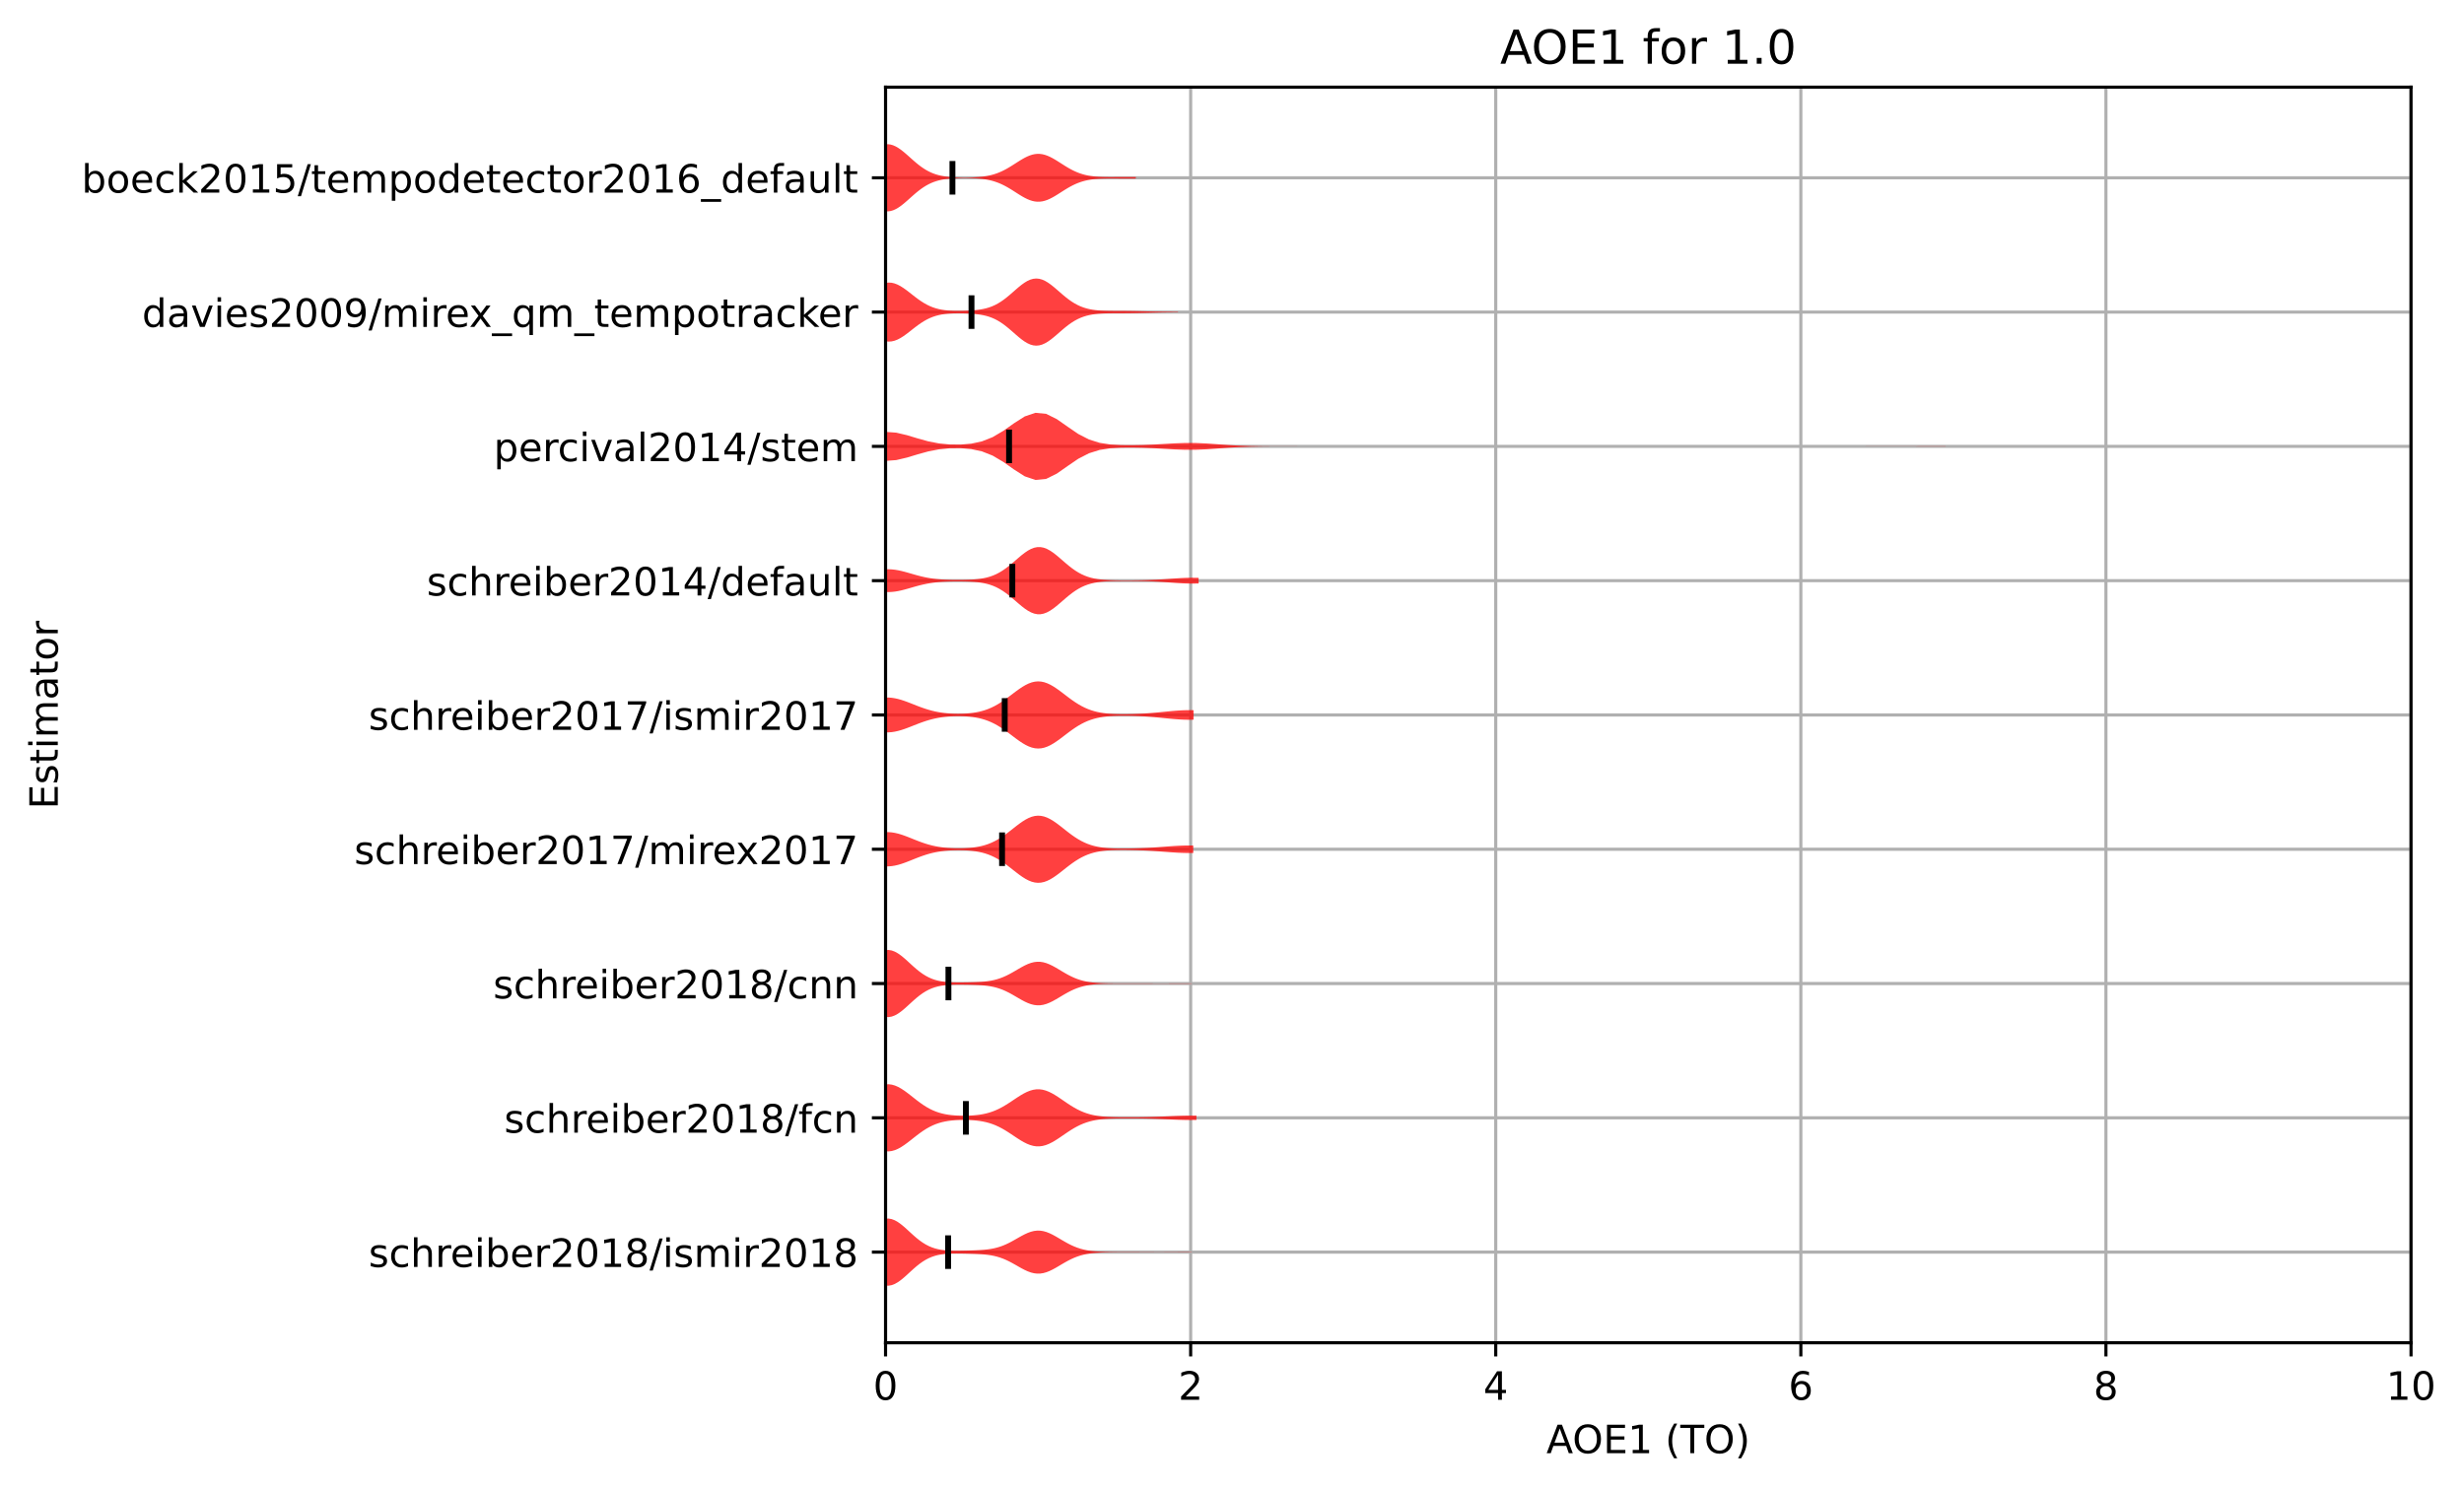 <?xml version="1.0" encoding="utf-8" standalone="no"?>
<!DOCTYPE svg PUBLIC "-//W3C//DTD SVG 1.1//EN"
  "http://www.w3.org/Graphics/SVG/1.1/DTD/svg11.dtd">
<!-- Created with matplotlib (https://matplotlib.org/) -->
<svg height="381.426pt" version="1.1" viewBox="0 0 630.909 381.426" width="630.909pt" xmlns="http://www.w3.org/2000/svg" xmlns:xlink="http://www.w3.org/1999/xlink">
 <defs>
  <style type="text/css">*{stroke-linecap:butt;stroke-linejoin:round;}</style>
 </defs>
 <g id="figure_1">
  <g id="patch_1">
   <path d="M -0 381.426 
L 630.909 381.426 
L 630.909 0 
L -0 0 
z
" style="fill:#ffffff;"/>
  </g>
  <g id="axes_1">
   <g id="patch_2">
    <path d="M 226.747 343.87 
L 617.347 343.87 
L 617.347 22.318 
L 226.747 22.318 
z
" style="fill:#ffffff;"/>
   </g>
   <g id="matplotlib.axis_1">
    <g id="xtick_1">
     <g id="line2d_1">
      <path clip-path="url(#p844161fc94)" d="M 226.747 343.87 
L 226.747 22.318 
" style="fill:none;stroke:#b0b0b0;stroke-linecap:square;stroke-width:0.8;"/>
     </g>
     <g id="line2d_2">
      <defs>
       <path d="M 0 0 
L 0 3.5 
" id="m74e924f835" style="stroke:#000000;stroke-width:0.8;"/>
      </defs>
      <g>
       <use style="stroke:#000000;stroke-width:0.8;" x="226.747" xlink:href="#m74e924f835" y="343.87"/>
      </g>
     </g>
     <g id="text_1">
      <!-- 0 -->
      <g transform="translate(223.566 358.469)scale(0.1 -0.1)">
       <defs>
        <path d="M 31.781 66.406 
Q 24.172 66.406 20.328 58.906 
Q 16.5 51.422 16.5 36.375 
Q 16.5 21.391 20.328 13.891 
Q 24.172 6.391 31.781 6.391 
Q 39.453 6.391 43.281 13.891 
Q 47.125 21.391 47.125 36.375 
Q 47.125 51.422 43.281 58.906 
Q 39.453 66.406 31.781 66.406 
z
M 31.781 74.219 
Q 44.047 74.219 50.516 64.516 
Q 56.984 54.828 56.984 36.375 
Q 56.984 17.969 50.516 8.266 
Q 44.047 -1.422 31.781 -1.422 
Q 19.531 -1.422 13.062 8.266 
Q 6.594 17.969 6.594 36.375 
Q 6.594 54.828 13.062 64.516 
Q 19.531 74.219 31.781 74.219 
z
" id="DejaVuSans-48"/>
       </defs>
       <use xlink:href="#DejaVuSans-48"/>
      </g>
     </g>
    </g>
    <g id="xtick_2">
     <g id="line2d_3">
      <path clip-path="url(#p844161fc94)" d="M 304.867 343.87 
L 304.867 22.318 
" style="fill:none;stroke:#b0b0b0;stroke-linecap:square;stroke-width:0.8;"/>
     </g>
     <g id="line2d_4">
      <g>
       <use style="stroke:#000000;stroke-width:0.8;" x="304.867" xlink:href="#m74e924f835" y="343.87"/>
      </g>
     </g>
     <g id="text_2">
      <!-- 2 -->
      <g transform="translate(301.686 358.469)scale(0.1 -0.1)">
       <defs>
        <path d="M 19.188 8.297 
L 53.609 8.297 
L 53.609 0 
L 7.328 0 
L 7.328 8.297 
Q 12.938 14.109 22.625 23.891 
Q 32.328 33.688 34.812 36.531 
Q 39.547 41.844 41.422 45.531 
Q 43.312 49.219 43.312 52.781 
Q 43.312 58.594 39.234 62.25 
Q 35.156 65.922 28.609 65.922 
Q 23.969 65.922 18.812 64.312 
Q 13.672 62.703 7.812 59.422 
L 7.812 69.391 
Q 13.766 71.781 18.938 73 
Q 24.125 74.219 28.422 74.219 
Q 39.75 74.219 46.484 68.547 
Q 53.219 62.891 53.219 53.422 
Q 53.219 48.922 51.531 44.891 
Q 49.859 40.875 45.406 35.406 
Q 44.188 33.984 37.641 27.219 
Q 31.109 20.453 19.188 8.297 
z
" id="DejaVuSans-50"/>
       </defs>
       <use xlink:href="#DejaVuSans-50"/>
      </g>
     </g>
    </g>
    <g id="xtick_3">
     <g id="line2d_5">
      <path clip-path="url(#p844161fc94)" d="M 382.987 343.87 
L 382.987 22.318 
" style="fill:none;stroke:#b0b0b0;stroke-linecap:square;stroke-width:0.8;"/>
     </g>
     <g id="line2d_6">
      <g>
       <use style="stroke:#000000;stroke-width:0.8;" x="382.987" xlink:href="#m74e924f835" y="343.87"/>
      </g>
     </g>
     <g id="text_3">
      <!-- 4 -->
      <g transform="translate(379.806 358.469)scale(0.1 -0.1)">
       <defs>
        <path d="M 37.797 64.312 
L 12.891 25.391 
L 37.797 25.391 
z
M 35.203 72.906 
L 47.609 72.906 
L 47.609 25.391 
L 58.016 25.391 
L 58.016 17.188 
L 47.609 17.188 
L 47.609 0 
L 37.797 0 
L 37.797 17.188 
L 4.891 17.188 
L 4.891 26.703 
z
" id="DejaVuSans-52"/>
       </defs>
       <use xlink:href="#DejaVuSans-52"/>
      </g>
     </g>
    </g>
    <g id="xtick_4">
     <g id="line2d_7">
      <path clip-path="url(#p844161fc94)" d="M 461.107 343.87 
L 461.107 22.318 
" style="fill:none;stroke:#b0b0b0;stroke-linecap:square;stroke-width:0.8;"/>
     </g>
     <g id="line2d_8">
      <g>
       <use style="stroke:#000000;stroke-width:0.8;" x="461.107" xlink:href="#m74e924f835" y="343.87"/>
      </g>
     </g>
     <g id="text_4">
      <!-- 6 -->
      <g transform="translate(457.926 358.469)scale(0.1 -0.1)">
       <defs>
        <path d="M 33.016 40.375 
Q 26.375 40.375 22.484 35.828 
Q 18.609 31.297 18.609 23.391 
Q 18.609 15.531 22.484 10.953 
Q 26.375 6.391 33.016 6.391 
Q 39.656 6.391 43.531 10.953 
Q 47.406 15.531 47.406 23.391 
Q 47.406 31.297 43.531 35.828 
Q 39.656 40.375 33.016 40.375 
z
M 52.594 71.297 
L 52.594 62.312 
Q 48.875 64.062 45.094 64.984 
Q 41.312 65.922 37.594 65.922 
Q 27.828 65.922 22.672 59.328 
Q 17.531 52.734 16.797 39.406 
Q 19.672 43.656 24.016 45.922 
Q 28.375 48.188 33.594 48.188 
Q 44.578 48.188 50.953 41.516 
Q 57.328 34.859 57.328 23.391 
Q 57.328 12.156 50.688 5.359 
Q 44.047 -1.422 33.016 -1.422 
Q 20.359 -1.422 13.672 8.266 
Q 6.984 17.969 6.984 36.375 
Q 6.984 53.656 15.188 63.938 
Q 23.391 74.219 37.203 74.219 
Q 40.922 74.219 44.703 73.484 
Q 48.484 72.75 52.594 71.297 
z
" id="DejaVuSans-54"/>
       </defs>
       <use xlink:href="#DejaVuSans-54"/>
      </g>
     </g>
    </g>
    <g id="xtick_5">
     <g id="line2d_9">
      <path clip-path="url(#p844161fc94)" d="M 539.227 343.87 
L 539.227 22.318 
" style="fill:none;stroke:#b0b0b0;stroke-linecap:square;stroke-width:0.8;"/>
     </g>
     <g id="line2d_10">
      <g>
       <use style="stroke:#000000;stroke-width:0.8;" x="539.227" xlink:href="#m74e924f835" y="343.87"/>
      </g>
     </g>
     <g id="text_5">
      <!-- 8 -->
      <g transform="translate(536.046 358.469)scale(0.1 -0.1)">
       <defs>
        <path d="M 31.781 34.625 
Q 24.75 34.625 20.719 30.859 
Q 16.703 27.094 16.703 20.516 
Q 16.703 13.922 20.719 10.156 
Q 24.75 6.391 31.781 6.391 
Q 38.812 6.391 42.859 10.172 
Q 46.922 13.969 46.922 20.516 
Q 46.922 27.094 42.891 30.859 
Q 38.875 34.625 31.781 34.625 
z
M 21.922 38.812 
Q 15.578 40.375 12.031 44.719 
Q 8.5 49.078 8.5 55.328 
Q 8.5 64.062 14.719 69.141 
Q 20.953 74.219 31.781 74.219 
Q 42.672 74.219 48.875 69.141 
Q 55.078 64.062 55.078 55.328 
Q 55.078 49.078 51.531 44.719 
Q 48 40.375 41.703 38.812 
Q 48.828 37.156 52.797 32.312 
Q 56.781 27.484 56.781 20.516 
Q 56.781 9.906 50.312 4.234 
Q 43.844 -1.422 31.781 -1.422 
Q 19.734 -1.422 13.25 4.234 
Q 6.781 9.906 6.781 20.516 
Q 6.781 27.484 10.781 32.312 
Q 14.797 37.156 21.922 38.812 
z
M 18.312 54.391 
Q 18.312 48.734 21.844 45.562 
Q 25.391 42.391 31.781 42.391 
Q 38.141 42.391 41.719 45.562 
Q 45.312 48.734 45.312 54.391 
Q 45.312 60.062 41.719 63.234 
Q 38.141 66.406 31.781 66.406 
Q 25.391 66.406 21.844 63.234 
Q 18.312 60.062 18.312 54.391 
z
" id="DejaVuSans-56"/>
       </defs>
       <use xlink:href="#DejaVuSans-56"/>
      </g>
     </g>
    </g>
    <g id="xtick_6">
     <g id="line2d_11">
      <path clip-path="url(#p844161fc94)" d="M 617.347 343.87 
L 617.347 22.318 
" style="fill:none;stroke:#b0b0b0;stroke-linecap:square;stroke-width:0.8;"/>
     </g>
     <g id="line2d_12">
      <g>
       <use style="stroke:#000000;stroke-width:0.8;" x="617.347" xlink:href="#m74e924f835" y="343.87"/>
      </g>
     </g>
     <g id="text_6">
      <!-- 10 -->
      <g transform="translate(610.984 358.469)scale(0.1 -0.1)">
       <defs>
        <path d="M 12.406 8.297 
L 28.516 8.297 
L 28.516 63.922 
L 10.984 60.406 
L 10.984 69.391 
L 28.422 72.906 
L 38.281 72.906 
L 38.281 8.297 
L 54.391 8.297 
L 54.391 0 
L 12.406 0 
z
" id="DejaVuSans-49"/>
       </defs>
       <use xlink:href="#DejaVuSans-49"/>
       <use x="63.623" xlink:href="#DejaVuSans-48"/>
      </g>
     </g>
    </g>
    <g id="text_7">
     <!-- AOE1 (TO) -->
     <g transform="translate(395.957 372.147)scale(0.1 -0.1)">
      <defs>
       <path d="M 34.188 63.188 
L 20.797 26.906 
L 47.609 26.906 
z
M 28.609 72.906 
L 39.797 72.906 
L 67.578 0 
L 57.328 0 
L 50.688 18.703 
L 17.828 18.703 
L 11.188 0 
L 0.781 0 
z
" id="DejaVuSans-65"/>
       <path d="M 39.406 66.219 
Q 28.656 66.219 22.328 58.203 
Q 16.016 50.203 16.016 36.375 
Q 16.016 22.609 22.328 14.594 
Q 28.656 6.594 39.406 6.594 
Q 50.141 6.594 56.422 14.594 
Q 62.703 22.609 62.703 36.375 
Q 62.703 50.203 56.422 58.203 
Q 50.141 66.219 39.406 66.219 
z
M 39.406 74.219 
Q 54.734 74.219 63.906 63.938 
Q 73.094 53.656 73.094 36.375 
Q 73.094 19.141 63.906 8.859 
Q 54.734 -1.422 39.406 -1.422 
Q 24.031 -1.422 14.812 8.828 
Q 5.609 19.094 5.609 36.375 
Q 5.609 53.656 14.812 63.938 
Q 24.031 74.219 39.406 74.219 
z
" id="DejaVuSans-79"/>
       <path d="M 9.812 72.906 
L 55.906 72.906 
L 55.906 64.594 
L 19.672 64.594 
L 19.672 43.016 
L 54.391 43.016 
L 54.391 34.719 
L 19.672 34.719 
L 19.672 8.297 
L 56.781 8.297 
L 56.781 0 
L 9.812 0 
z
" id="DejaVuSans-69"/>
       <path id="DejaVuSans-32"/>
       <path d="M 31 75.875 
Q 24.469 64.656 21.281 53.656 
Q 18.109 42.672 18.109 31.391 
Q 18.109 20.125 21.312 9.062 
Q 24.516 -2 31 -13.188 
L 23.188 -13.188 
Q 15.875 -1.703 12.234 9.375 
Q 8.594 20.453 8.594 31.391 
Q 8.594 42.281 12.203 53.312 
Q 15.828 64.359 23.188 75.875 
z
" id="DejaVuSans-40"/>
       <path d="M -0.297 72.906 
L 61.375 72.906 
L 61.375 64.594 
L 35.5 64.594 
L 35.5 0 
L 25.594 0 
L 25.594 64.594 
L -0.297 64.594 
z
" id="DejaVuSans-84"/>
       <path d="M 8.016 75.875 
L 15.828 75.875 
Q 23.141 64.359 26.781 53.312 
Q 30.422 42.281 30.422 31.391 
Q 30.422 20.453 26.781 9.375 
Q 23.141 -1.703 15.828 -13.188 
L 8.016 -13.188 
Q 14.5 -2 17.703 9.062 
Q 20.906 20.125 20.906 31.391 
Q 20.906 42.672 17.703 53.656 
Q 14.5 64.656 8.016 75.875 
z
" id="DejaVuSans-41"/>
      </defs>
      <use xlink:href="#DejaVuSans-65"/>
      <use x="66.658" xlink:href="#DejaVuSans-79"/>
      <use x="145.369" xlink:href="#DejaVuSans-69"/>
      <use x="208.553" xlink:href="#DejaVuSans-49"/>
      <use x="272.176" xlink:href="#DejaVuSans-32"/>
      <use x="303.963" xlink:href="#DejaVuSans-40"/>
      <use x="342.977" xlink:href="#DejaVuSans-84"/>
      <use x="404.061" xlink:href="#DejaVuSans-79"/>
      <use x="482.771" xlink:href="#DejaVuSans-41"/>
     </g>
    </g>
   </g>
   <g id="matplotlib.axis_2">
    <g id="ytick_1">
     <g id="line2d_13">
      <path clip-path="url(#p844161fc94)" d="M 226.747 320.656 
L 617.347 320.656 
" style="fill:none;stroke:#b0b0b0;stroke-linecap:square;stroke-width:0.8;"/>
     </g>
     <g id="line2d_14">
      <defs>
       <path d="M 0 0 
L -3.5 0 
" id="m42b11e5f19" style="stroke:#000000;stroke-width:0.8;"/>
      </defs>
      <g>
       <use style="stroke:#000000;stroke-width:0.8;" x="226.747" xlink:href="#m42b11e5f19" y="320.656"/>
      </g>
     </g>
     <g id="text_8">
      <!-- schreiber2018/ismir2018 -->
      <g transform="translate(94.386 324.456)scale(0.1 -0.1)">
       <defs>
        <path d="M 44.281 53.078 
L 44.281 44.578 
Q 40.484 46.531 36.375 47.5 
Q 32.281 48.484 27.875 48.484 
Q 21.188 48.484 17.844 46.438 
Q 14.5 44.391 14.5 40.281 
Q 14.5 37.156 16.891 35.375 
Q 19.281 33.594 26.516 31.984 
L 29.594 31.297 
Q 39.156 29.25 43.188 25.516 
Q 47.219 21.781 47.219 15.094 
Q 47.219 7.469 41.188 3.016 
Q 35.156 -1.422 24.609 -1.422 
Q 20.219 -1.422 15.453 -0.562 
Q 10.688 0.297 5.422 2 
L 5.422 11.281 
Q 10.406 8.688 15.234 7.391 
Q 20.062 6.109 24.812 6.109 
Q 31.156 6.109 34.562 8.281 
Q 37.984 10.453 37.984 14.406 
Q 37.984 18.062 35.516 20.016 
Q 33.062 21.969 24.703 23.781 
L 21.578 24.516 
Q 13.234 26.266 9.516 29.906 
Q 5.812 33.547 5.812 39.891 
Q 5.812 47.609 11.281 51.797 
Q 16.75 56 26.812 56 
Q 31.781 56 36.172 55.266 
Q 40.578 54.547 44.281 53.078 
z
" id="DejaVuSans-115"/>
        <path d="M 48.781 52.594 
L 48.781 44.188 
Q 44.969 46.297 41.141 47.344 
Q 37.312 48.391 33.406 48.391 
Q 24.656 48.391 19.812 42.844 
Q 14.984 37.312 14.984 27.297 
Q 14.984 17.281 19.812 11.734 
Q 24.656 6.203 33.406 6.203 
Q 37.312 6.203 41.141 7.25 
Q 44.969 8.297 48.781 10.406 
L 48.781 2.094 
Q 45.016 0.344 40.984 -0.531 
Q 36.969 -1.422 32.422 -1.422 
Q 20.062 -1.422 12.781 6.344 
Q 5.516 14.109 5.516 27.297 
Q 5.516 40.672 12.859 48.328 
Q 20.219 56 33.016 56 
Q 37.156 56 41.109 55.141 
Q 45.062 54.297 48.781 52.594 
z
" id="DejaVuSans-99"/>
        <path d="M 54.891 33.016 
L 54.891 0 
L 45.906 0 
L 45.906 32.719 
Q 45.906 40.484 42.875 44.328 
Q 39.844 48.188 33.797 48.188 
Q 26.516 48.188 22.312 43.547 
Q 18.109 38.922 18.109 30.906 
L 18.109 0 
L 9.078 0 
L 9.078 75.984 
L 18.109 75.984 
L 18.109 46.188 
Q 21.344 51.125 25.703 53.562 
Q 30.078 56 35.797 56 
Q 45.219 56 50.047 50.172 
Q 54.891 44.344 54.891 33.016 
z
" id="DejaVuSans-104"/>
        <path d="M 41.109 46.297 
Q 39.594 47.172 37.812 47.578 
Q 36.031 48 33.891 48 
Q 26.266 48 22.188 43.047 
Q 18.109 38.094 18.109 28.812 
L 18.109 0 
L 9.078 0 
L 9.078 54.688 
L 18.109 54.688 
L 18.109 46.188 
Q 20.953 51.172 25.484 53.578 
Q 30.031 56 36.531 56 
Q 37.453 56 38.578 55.875 
Q 39.703 55.766 41.062 55.516 
z
" id="DejaVuSans-114"/>
        <path d="M 56.203 29.594 
L 56.203 25.203 
L 14.891 25.203 
Q 15.484 15.922 20.484 11.062 
Q 25.484 6.203 34.422 6.203 
Q 39.594 6.203 44.453 7.469 
Q 49.312 8.734 54.109 11.281 
L 54.109 2.781 
Q 49.266 0.734 44.188 -0.344 
Q 39.109 -1.422 33.891 -1.422 
Q 20.797 -1.422 13.156 6.188 
Q 5.516 13.812 5.516 26.812 
Q 5.516 40.234 12.766 48.109 
Q 20.016 56 32.328 56 
Q 43.359 56 49.781 48.891 
Q 56.203 41.797 56.203 29.594 
z
M 47.219 32.234 
Q 47.125 39.594 43.094 43.984 
Q 39.062 48.391 32.422 48.391 
Q 24.906 48.391 20.391 44.141 
Q 15.875 39.891 15.188 32.172 
z
" id="DejaVuSans-101"/>
        <path d="M 9.422 54.688 
L 18.406 54.688 
L 18.406 0 
L 9.422 0 
z
M 9.422 75.984 
L 18.406 75.984 
L 18.406 64.594 
L 9.422 64.594 
z
" id="DejaVuSans-105"/>
        <path d="M 48.688 27.297 
Q 48.688 37.203 44.609 42.844 
Q 40.531 48.484 33.406 48.484 
Q 26.266 48.484 22.188 42.844 
Q 18.109 37.203 18.109 27.297 
Q 18.109 17.391 22.188 11.75 
Q 26.266 6.109 33.406 6.109 
Q 40.531 6.109 44.609 11.75 
Q 48.688 17.391 48.688 27.297 
z
M 18.109 46.391 
Q 20.953 51.266 25.266 53.625 
Q 29.594 56 35.594 56 
Q 45.562 56 51.781 48.094 
Q 58.016 40.188 58.016 27.297 
Q 58.016 14.406 51.781 6.484 
Q 45.562 -1.422 35.594 -1.422 
Q 29.594 -1.422 25.266 0.953 
Q 20.953 3.328 18.109 8.203 
L 18.109 0 
L 9.078 0 
L 9.078 75.984 
L 18.109 75.984 
z
" id="DejaVuSans-98"/>
        <path d="M 25.391 72.906 
L 33.688 72.906 
L 8.297 -9.281 
L 0 -9.281 
z
" id="DejaVuSans-47"/>
        <path d="M 52 44.188 
Q 55.375 50.25 60.062 53.125 
Q 64.75 56 71.094 56 
Q 79.641 56 84.281 50.016 
Q 88.922 44.047 88.922 33.016 
L 88.922 0 
L 79.891 0 
L 79.891 32.719 
Q 79.891 40.578 77.094 44.375 
Q 74.312 48.188 68.609 48.188 
Q 61.625 48.188 57.562 43.547 
Q 53.516 38.922 53.516 30.906 
L 53.516 0 
L 44.484 0 
L 44.484 32.719 
Q 44.484 40.625 41.703 44.406 
Q 38.922 48.188 33.109 48.188 
Q 26.219 48.188 22.156 43.531 
Q 18.109 38.875 18.109 30.906 
L 18.109 0 
L 9.078 0 
L 9.078 54.688 
L 18.109 54.688 
L 18.109 46.188 
Q 21.188 51.219 25.484 53.609 
Q 29.781 56 35.688 56 
Q 41.656 56 45.828 52.969 
Q 50 49.953 52 44.188 
z
" id="DejaVuSans-109"/>
       </defs>
       <use xlink:href="#DejaVuSans-115"/>
       <use x="52.1" xlink:href="#DejaVuSans-99"/>
       <use x="107.08" xlink:href="#DejaVuSans-104"/>
       <use x="170.459" xlink:href="#DejaVuSans-114"/>
       <use x="209.322" xlink:href="#DejaVuSans-101"/>
       <use x="270.846" xlink:href="#DejaVuSans-105"/>
       <use x="298.629" xlink:href="#DejaVuSans-98"/>
       <use x="362.105" xlink:href="#DejaVuSans-101"/>
       <use x="423.629" xlink:href="#DejaVuSans-114"/>
       <use x="464.742" xlink:href="#DejaVuSans-50"/>
       <use x="528.365" xlink:href="#DejaVuSans-48"/>
       <use x="591.988" xlink:href="#DejaVuSans-49"/>
       <use x="655.611" xlink:href="#DejaVuSans-56"/>
       <use x="719.234" xlink:href="#DejaVuSans-47"/>
       <use x="752.926" xlink:href="#DejaVuSans-105"/>
       <use x="780.709" xlink:href="#DejaVuSans-115"/>
       <use x="832.809" xlink:href="#DejaVuSans-109"/>
       <use x="930.221" xlink:href="#DejaVuSans-105"/>
       <use x="958.004" xlink:href="#DejaVuSans-114"/>
       <use x="999.117" xlink:href="#DejaVuSans-50"/>
       <use x="1062.74" xlink:href="#DejaVuSans-48"/>
       <use x="1126.363" xlink:href="#DejaVuSans-49"/>
       <use x="1189.986" xlink:href="#DejaVuSans-56"/>
      </g>
     </g>
    </g>
    <g id="ytick_2">
     <g id="line2d_15">
      <path clip-path="url(#p844161fc94)" d="M 226.747 286.266 
L 617.347 286.266 
" style="fill:none;stroke:#b0b0b0;stroke-linecap:square;stroke-width:0.8;"/>
     </g>
     <g id="line2d_16">
      <g>
       <use style="stroke:#000000;stroke-width:0.8;" x="226.747" xlink:href="#m42b11e5f19" y="286.266"/>
      </g>
     </g>
     <g id="text_9">
      <!-- schreiber2018/fcn -->
      <g transform="translate(129.097 290.065)scale(0.1 -0.1)">
       <defs>
        <path d="M 37.109 75.984 
L 37.109 68.5 
L 28.516 68.5 
Q 23.688 68.5 21.797 66.547 
Q 19.922 64.594 19.922 59.516 
L 19.922 54.688 
L 34.719 54.688 
L 34.719 47.703 
L 19.922 47.703 
L 19.922 0 
L 10.891 0 
L 10.891 47.703 
L 2.297 47.703 
L 2.297 54.688 
L 10.891 54.688 
L 10.891 58.5 
Q 10.891 67.625 15.141 71.797 
Q 19.391 75.984 28.609 75.984 
z
" id="DejaVuSans-102"/>
        <path d="M 54.891 33.016 
L 54.891 0 
L 45.906 0 
L 45.906 32.719 
Q 45.906 40.484 42.875 44.328 
Q 39.844 48.188 33.797 48.188 
Q 26.516 48.188 22.312 43.547 
Q 18.109 38.922 18.109 30.906 
L 18.109 0 
L 9.078 0 
L 9.078 54.688 
L 18.109 54.688 
L 18.109 46.188 
Q 21.344 51.125 25.703 53.562 
Q 30.078 56 35.797 56 
Q 45.219 56 50.047 50.172 
Q 54.891 44.344 54.891 33.016 
z
" id="DejaVuSans-110"/>
       </defs>
       <use xlink:href="#DejaVuSans-115"/>
       <use x="52.1" xlink:href="#DejaVuSans-99"/>
       <use x="107.08" xlink:href="#DejaVuSans-104"/>
       <use x="170.459" xlink:href="#DejaVuSans-114"/>
       <use x="209.322" xlink:href="#DejaVuSans-101"/>
       <use x="270.846" xlink:href="#DejaVuSans-105"/>
       <use x="298.629" xlink:href="#DejaVuSans-98"/>
       <use x="362.105" xlink:href="#DejaVuSans-101"/>
       <use x="423.629" xlink:href="#DejaVuSans-114"/>
       <use x="464.742" xlink:href="#DejaVuSans-50"/>
       <use x="528.365" xlink:href="#DejaVuSans-48"/>
       <use x="591.988" xlink:href="#DejaVuSans-49"/>
       <use x="655.611" xlink:href="#DejaVuSans-56"/>
       <use x="719.234" xlink:href="#DejaVuSans-47"/>
       <use x="752.926" xlink:href="#DejaVuSans-102"/>
       <use x="788.131" xlink:href="#DejaVuSans-99"/>
       <use x="843.111" xlink:href="#DejaVuSans-110"/>
      </g>
     </g>
    </g>
    <g id="ytick_3">
     <g id="line2d_17">
      <path clip-path="url(#p844161fc94)" d="M 226.747 251.875 
L 617.347 251.875 
" style="fill:none;stroke:#b0b0b0;stroke-linecap:square;stroke-width:0.8;"/>
     </g>
     <g id="line2d_18">
      <g>
       <use style="stroke:#000000;stroke-width:0.8;" x="226.747" xlink:href="#m42b11e5f19" y="251.875"/>
      </g>
     </g>
     <g id="text_10">
      <!-- schreiber2018/cnn -->
      <g transform="translate(126.28 255.675)scale(0.1 -0.1)">
       <use xlink:href="#DejaVuSans-115"/>
       <use x="52.1" xlink:href="#DejaVuSans-99"/>
       <use x="107.08" xlink:href="#DejaVuSans-104"/>
       <use x="170.459" xlink:href="#DejaVuSans-114"/>
       <use x="209.322" xlink:href="#DejaVuSans-101"/>
       <use x="270.846" xlink:href="#DejaVuSans-105"/>
       <use x="298.629" xlink:href="#DejaVuSans-98"/>
       <use x="362.105" xlink:href="#DejaVuSans-101"/>
       <use x="423.629" xlink:href="#DejaVuSans-114"/>
       <use x="464.742" xlink:href="#DejaVuSans-50"/>
       <use x="528.365" xlink:href="#DejaVuSans-48"/>
       <use x="591.988" xlink:href="#DejaVuSans-49"/>
       <use x="655.611" xlink:href="#DejaVuSans-56"/>
       <use x="719.234" xlink:href="#DejaVuSans-47"/>
       <use x="752.926" xlink:href="#DejaVuSans-99"/>
       <use x="807.906" xlink:href="#DejaVuSans-110"/>
       <use x="871.285" xlink:href="#DejaVuSans-110"/>
      </g>
     </g>
    </g>
    <g id="ytick_4">
     <g id="line2d_19">
      <path clip-path="url(#p844161fc94)" d="M 226.747 217.485 
L 617.347 217.485 
" style="fill:none;stroke:#b0b0b0;stroke-linecap:square;stroke-width:0.8;"/>
     </g>
     <g id="line2d_20">
      <g>
       <use style="stroke:#000000;stroke-width:0.8;" x="226.747" xlink:href="#m42b11e5f19" y="217.485"/>
      </g>
     </g>
     <g id="text_11">
      <!-- schreiber2017/mirex2017 -->
      <g transform="translate(90.702 221.284)scale(0.1 -0.1)">
       <defs>
        <path d="M 8.203 72.906 
L 55.078 72.906 
L 55.078 68.703 
L 28.609 0 
L 18.312 0 
L 43.219 64.594 
L 8.203 64.594 
z
" id="DejaVuSans-55"/>
        <path d="M 54.891 54.688 
L 35.109 28.078 
L 55.906 0 
L 45.312 0 
L 29.391 21.484 
L 13.484 0 
L 2.875 0 
L 24.125 28.609 
L 4.688 54.688 
L 15.281 54.688 
L 29.781 35.203 
L 44.281 54.688 
z
" id="DejaVuSans-120"/>
       </defs>
       <use xlink:href="#DejaVuSans-115"/>
       <use x="52.1" xlink:href="#DejaVuSans-99"/>
       <use x="107.08" xlink:href="#DejaVuSans-104"/>
       <use x="170.459" xlink:href="#DejaVuSans-114"/>
       <use x="209.322" xlink:href="#DejaVuSans-101"/>
       <use x="270.846" xlink:href="#DejaVuSans-105"/>
       <use x="298.629" xlink:href="#DejaVuSans-98"/>
       <use x="362.105" xlink:href="#DejaVuSans-101"/>
       <use x="423.629" xlink:href="#DejaVuSans-114"/>
       <use x="464.742" xlink:href="#DejaVuSans-50"/>
       <use x="528.365" xlink:href="#DejaVuSans-48"/>
       <use x="591.988" xlink:href="#DejaVuSans-49"/>
       <use x="655.611" xlink:href="#DejaVuSans-55"/>
       <use x="719.234" xlink:href="#DejaVuSans-47"/>
       <use x="752.926" xlink:href="#DejaVuSans-109"/>
       <use x="850.338" xlink:href="#DejaVuSans-105"/>
       <use x="878.121" xlink:href="#DejaVuSans-114"/>
       <use x="916.984" xlink:href="#DejaVuSans-101"/>
       <use x="976.758" xlink:href="#DejaVuSans-120"/>
       <use x="1035.938" xlink:href="#DejaVuSans-50"/>
       <use x="1099.561" xlink:href="#DejaVuSans-48"/>
       <use x="1163.184" xlink:href="#DejaVuSans-49"/>
       <use x="1226.807" xlink:href="#DejaVuSans-55"/>
      </g>
     </g>
    </g>
    <g id="ytick_5">
     <g id="line2d_21">
      <path clip-path="url(#p844161fc94)" d="M 226.747 183.094 
L 617.347 183.094 
" style="fill:none;stroke:#b0b0b0;stroke-linecap:square;stroke-width:0.8;"/>
     </g>
     <g id="line2d_22">
      <g>
       <use style="stroke:#000000;stroke-width:0.8;" x="226.747" xlink:href="#m42b11e5f19" y="183.094"/>
      </g>
     </g>
     <g id="text_12">
      <!-- schreiber2017/ismir2017 -->
      <g transform="translate(94.386 186.893)scale(0.1 -0.1)">
       <use xlink:href="#DejaVuSans-115"/>
       <use x="52.1" xlink:href="#DejaVuSans-99"/>
       <use x="107.08" xlink:href="#DejaVuSans-104"/>
       <use x="170.459" xlink:href="#DejaVuSans-114"/>
       <use x="209.322" xlink:href="#DejaVuSans-101"/>
       <use x="270.846" xlink:href="#DejaVuSans-105"/>
       <use x="298.629" xlink:href="#DejaVuSans-98"/>
       <use x="362.105" xlink:href="#DejaVuSans-101"/>
       <use x="423.629" xlink:href="#DejaVuSans-114"/>
       <use x="464.742" xlink:href="#DejaVuSans-50"/>
       <use x="528.365" xlink:href="#DejaVuSans-48"/>
       <use x="591.988" xlink:href="#DejaVuSans-49"/>
       <use x="655.611" xlink:href="#DejaVuSans-55"/>
       <use x="719.234" xlink:href="#DejaVuSans-47"/>
       <use x="752.926" xlink:href="#DejaVuSans-105"/>
       <use x="780.709" xlink:href="#DejaVuSans-115"/>
       <use x="832.809" xlink:href="#DejaVuSans-109"/>
       <use x="930.221" xlink:href="#DejaVuSans-105"/>
       <use x="958.004" xlink:href="#DejaVuSans-114"/>
       <use x="999.117" xlink:href="#DejaVuSans-50"/>
       <use x="1062.74" xlink:href="#DejaVuSans-48"/>
       <use x="1126.363" xlink:href="#DejaVuSans-49"/>
       <use x="1189.986" xlink:href="#DejaVuSans-55"/>
      </g>
     </g>
    </g>
    <g id="ytick_6">
     <g id="line2d_23">
      <path clip-path="url(#p844161fc94)" d="M 226.747 148.704 
L 617.347 148.704 
" style="fill:none;stroke:#b0b0b0;stroke-linecap:square;stroke-width:0.8;"/>
     </g>
     <g id="line2d_24">
      <g>
       <use style="stroke:#000000;stroke-width:0.8;" x="226.747" xlink:href="#m42b11e5f19" y="148.704"/>
      </g>
     </g>
     <g id="text_13">
      <!-- schreiber2014/default -->
      <g transform="translate(109.267 152.503)scale(0.1 -0.1)">
       <defs>
        <path d="M 45.406 46.391 
L 45.406 75.984 
L 54.391 75.984 
L 54.391 0 
L 45.406 0 
L 45.406 8.203 
Q 42.578 3.328 38.25 0.953 
Q 33.938 -1.422 27.875 -1.422 
Q 17.969 -1.422 11.734 6.484 
Q 5.516 14.406 5.516 27.297 
Q 5.516 40.188 11.734 48.094 
Q 17.969 56 27.875 56 
Q 33.938 56 38.25 53.625 
Q 42.578 51.266 45.406 46.391 
z
M 14.797 27.297 
Q 14.797 17.391 18.875 11.75 
Q 22.953 6.109 30.078 6.109 
Q 37.203 6.109 41.297 11.75 
Q 45.406 17.391 45.406 27.297 
Q 45.406 37.203 41.297 42.844 
Q 37.203 48.484 30.078 48.484 
Q 22.953 48.484 18.875 42.844 
Q 14.797 37.203 14.797 27.297 
z
" id="DejaVuSans-100"/>
        <path d="M 34.281 27.484 
Q 23.391 27.484 19.188 25 
Q 14.984 22.516 14.984 16.5 
Q 14.984 11.719 18.141 8.906 
Q 21.297 6.109 26.703 6.109 
Q 34.188 6.109 38.703 11.406 
Q 43.219 16.703 43.219 25.484 
L 43.219 27.484 
z
M 52.203 31.203 
L 52.203 0 
L 43.219 0 
L 43.219 8.297 
Q 40.141 3.328 35.547 0.953 
Q 30.953 -1.422 24.312 -1.422 
Q 15.922 -1.422 10.953 3.297 
Q 6 8.016 6 15.922 
Q 6 25.141 12.172 29.828 
Q 18.359 34.516 30.609 34.516 
L 43.219 34.516 
L 43.219 35.406 
Q 43.219 41.609 39.141 45 
Q 35.062 48.391 27.688 48.391 
Q 23 48.391 18.547 47.266 
Q 14.109 46.141 10.016 43.891 
L 10.016 52.203 
Q 14.938 54.109 19.578 55.047 
Q 24.219 56 28.609 56 
Q 40.484 56 46.344 49.844 
Q 52.203 43.703 52.203 31.203 
z
" id="DejaVuSans-97"/>
        <path d="M 8.5 21.578 
L 8.5 54.688 
L 17.484 54.688 
L 17.484 21.922 
Q 17.484 14.156 20.5 10.266 
Q 23.531 6.391 29.594 6.391 
Q 36.859 6.391 41.078 11.031 
Q 45.312 15.672 45.312 23.688 
L 45.312 54.688 
L 54.297 54.688 
L 54.297 0 
L 45.312 0 
L 45.312 8.406 
Q 42.047 3.422 37.719 1 
Q 33.406 -1.422 27.688 -1.422 
Q 18.266 -1.422 13.375 4.438 
Q 8.5 10.297 8.5 21.578 
z
M 31.109 56 
z
" id="DejaVuSans-117"/>
        <path d="M 9.422 75.984 
L 18.406 75.984 
L 18.406 0 
L 9.422 0 
z
" id="DejaVuSans-108"/>
        <path d="M 18.312 70.219 
L 18.312 54.688 
L 36.812 54.688 
L 36.812 47.703 
L 18.312 47.703 
L 18.312 18.016 
Q 18.312 11.328 20.141 9.422 
Q 21.969 7.516 27.594 7.516 
L 36.812 7.516 
L 36.812 0 
L 27.594 0 
Q 17.188 0 13.234 3.875 
Q 9.281 7.766 9.281 18.016 
L 9.281 47.703 
L 2.688 47.703 
L 2.688 54.688 
L 9.281 54.688 
L 9.281 70.219 
z
" id="DejaVuSans-116"/>
       </defs>
       <use xlink:href="#DejaVuSans-115"/>
       <use x="52.1" xlink:href="#DejaVuSans-99"/>
       <use x="107.08" xlink:href="#DejaVuSans-104"/>
       <use x="170.459" xlink:href="#DejaVuSans-114"/>
       <use x="209.322" xlink:href="#DejaVuSans-101"/>
       <use x="270.846" xlink:href="#DejaVuSans-105"/>
       <use x="298.629" xlink:href="#DejaVuSans-98"/>
       <use x="362.105" xlink:href="#DejaVuSans-101"/>
       <use x="423.629" xlink:href="#DejaVuSans-114"/>
       <use x="464.742" xlink:href="#DejaVuSans-50"/>
       <use x="528.365" xlink:href="#DejaVuSans-48"/>
       <use x="591.988" xlink:href="#DejaVuSans-49"/>
       <use x="655.611" xlink:href="#DejaVuSans-52"/>
       <use x="719.234" xlink:href="#DejaVuSans-47"/>
       <use x="752.926" xlink:href="#DejaVuSans-100"/>
       <use x="816.402" xlink:href="#DejaVuSans-101"/>
       <use x="877.926" xlink:href="#DejaVuSans-102"/>
       <use x="913.131" xlink:href="#DejaVuSans-97"/>
       <use x="974.41" xlink:href="#DejaVuSans-117"/>
       <use x="1037.789" xlink:href="#DejaVuSans-108"/>
       <use x="1065.572" xlink:href="#DejaVuSans-116"/>
      </g>
     </g>
    </g>
    <g id="ytick_7">
     <g id="line2d_25">
      <path clip-path="url(#p844161fc94)" d="M 226.747 114.313 
L 617.347 114.313 
" style="fill:none;stroke:#b0b0b0;stroke-linecap:square;stroke-width:0.8;"/>
     </g>
     <g id="line2d_26">
      <g>
       <use style="stroke:#000000;stroke-width:0.8;" x="226.747" xlink:href="#m42b11e5f19" y="114.313"/>
      </g>
     </g>
     <g id="text_14">
      <!-- percival2014/stem -->
      <g transform="translate(126.416 118.112)scale(0.1 -0.1)">
       <defs>
        <path d="M 18.109 8.203 
L 18.109 -20.797 
L 9.078 -20.797 
L 9.078 54.688 
L 18.109 54.688 
L 18.109 46.391 
Q 20.953 51.266 25.266 53.625 
Q 29.594 56 35.594 56 
Q 45.562 56 51.781 48.094 
Q 58.016 40.188 58.016 27.297 
Q 58.016 14.406 51.781 6.484 
Q 45.562 -1.422 35.594 -1.422 
Q 29.594 -1.422 25.266 0.953 
Q 20.953 3.328 18.109 8.203 
z
M 48.688 27.297 
Q 48.688 37.203 44.609 42.844 
Q 40.531 48.484 33.406 48.484 
Q 26.266 48.484 22.188 42.844 
Q 18.109 37.203 18.109 27.297 
Q 18.109 17.391 22.188 11.75 
Q 26.266 6.109 33.406 6.109 
Q 40.531 6.109 44.609 11.75 
Q 48.688 17.391 48.688 27.297 
z
" id="DejaVuSans-112"/>
        <path d="M 2.984 54.688 
L 12.5 54.688 
L 29.594 8.797 
L 46.688 54.688 
L 56.203 54.688 
L 35.688 0 
L 23.484 0 
z
" id="DejaVuSans-118"/>
       </defs>
       <use xlink:href="#DejaVuSans-112"/>
       <use x="63.477" xlink:href="#DejaVuSans-101"/>
       <use x="125" xlink:href="#DejaVuSans-114"/>
       <use x="163.863" xlink:href="#DejaVuSans-99"/>
       <use x="218.844" xlink:href="#DejaVuSans-105"/>
       <use x="246.627" xlink:href="#DejaVuSans-118"/>
       <use x="305.807" xlink:href="#DejaVuSans-97"/>
       <use x="367.086" xlink:href="#DejaVuSans-108"/>
       <use x="394.869" xlink:href="#DejaVuSans-50"/>
       <use x="458.492" xlink:href="#DejaVuSans-48"/>
       <use x="522.115" xlink:href="#DejaVuSans-49"/>
       <use x="585.738" xlink:href="#DejaVuSans-52"/>
       <use x="649.361" xlink:href="#DejaVuSans-47"/>
       <use x="683.053" xlink:href="#DejaVuSans-115"/>
       <use x="735.152" xlink:href="#DejaVuSans-116"/>
       <use x="774.361" xlink:href="#DejaVuSans-101"/>
       <use x="835.885" xlink:href="#DejaVuSans-109"/>
      </g>
     </g>
    </g>
    <g id="ytick_8">
     <g id="line2d_27">
      <path clip-path="url(#p844161fc94)" d="M 226.747 79.922 
L 617.347 79.922 
" style="fill:none;stroke:#b0b0b0;stroke-linecap:square;stroke-width:0.8;"/>
     </g>
     <g id="line2d_28">
      <g>
       <use style="stroke:#000000;stroke-width:0.8;" x="226.747" xlink:href="#m42b11e5f19" y="79.922"/>
      </g>
     </g>
     <g id="text_15">
      <!-- davies2009/mirex_qm_tempotracker -->
      <g transform="translate(36.37 83.722)scale(0.1 -0.1)">
       <defs>
        <path d="M 10.984 1.516 
L 10.984 10.5 
Q 14.703 8.734 18.5 7.812 
Q 22.312 6.891 25.984 6.891 
Q 35.75 6.891 40.891 13.453 
Q 46.047 20.016 46.781 33.406 
Q 43.953 29.203 39.594 26.953 
Q 35.25 24.703 29.984 24.703 
Q 19.047 24.703 12.672 31.312 
Q 6.297 37.938 6.297 49.422 
Q 6.297 60.641 12.938 67.422 
Q 19.578 74.219 30.609 74.219 
Q 43.266 74.219 49.922 64.516 
Q 56.594 54.828 56.594 36.375 
Q 56.594 19.141 48.406 8.859 
Q 40.234 -1.422 26.422 -1.422 
Q 22.703 -1.422 18.891 -0.688 
Q 15.094 0.047 10.984 1.516 
z
M 30.609 32.422 
Q 37.25 32.422 41.125 36.953 
Q 45.016 41.5 45.016 49.422 
Q 45.016 57.281 41.125 61.844 
Q 37.25 66.406 30.609 66.406 
Q 23.969 66.406 20.094 61.844 
Q 16.219 57.281 16.219 49.422 
Q 16.219 41.5 20.094 36.953 
Q 23.969 32.422 30.609 32.422 
z
" id="DejaVuSans-57"/>
        <path d="M 50.984 -16.609 
L 50.984 -23.578 
L -0.984 -23.578 
L -0.984 -16.609 
z
" id="DejaVuSans-95"/>
        <path d="M 14.797 27.297 
Q 14.797 17.391 18.875 11.75 
Q 22.953 6.109 30.078 6.109 
Q 37.203 6.109 41.297 11.75 
Q 45.406 17.391 45.406 27.297 
Q 45.406 37.203 41.297 42.844 
Q 37.203 48.484 30.078 48.484 
Q 22.953 48.484 18.875 42.844 
Q 14.797 37.203 14.797 27.297 
z
M 45.406 8.203 
Q 42.578 3.328 38.25 0.953 
Q 33.938 -1.422 27.875 -1.422 
Q 17.969 -1.422 11.734 6.484 
Q 5.516 14.406 5.516 27.297 
Q 5.516 40.188 11.734 48.094 
Q 17.969 56 27.875 56 
Q 33.938 56 38.25 53.625 
Q 42.578 51.266 45.406 46.391 
L 45.406 54.688 
L 54.391 54.688 
L 54.391 -20.797 
L 45.406 -20.797 
z
" id="DejaVuSans-113"/>
        <path d="M 30.609 48.391 
Q 23.391 48.391 19.188 42.75 
Q 14.984 37.109 14.984 27.297 
Q 14.984 17.484 19.156 11.844 
Q 23.344 6.203 30.609 6.203 
Q 37.797 6.203 41.984 11.859 
Q 46.188 17.531 46.188 27.297 
Q 46.188 37.016 41.984 42.703 
Q 37.797 48.391 30.609 48.391 
z
M 30.609 56 
Q 42.328 56 49.016 48.375 
Q 55.719 40.766 55.719 27.297 
Q 55.719 13.875 49.016 6.219 
Q 42.328 -1.422 30.609 -1.422 
Q 18.844 -1.422 12.172 6.219 
Q 5.516 13.875 5.516 27.297 
Q 5.516 40.766 12.172 48.375 
Q 18.844 56 30.609 56 
z
" id="DejaVuSans-111"/>
        <path d="M 9.078 75.984 
L 18.109 75.984 
L 18.109 31.109 
L 44.922 54.688 
L 56.391 54.688 
L 27.391 29.109 
L 57.625 0 
L 45.906 0 
L 18.109 26.703 
L 18.109 0 
L 9.078 0 
z
" id="DejaVuSans-107"/>
       </defs>
       <use xlink:href="#DejaVuSans-100"/>
       <use x="63.477" xlink:href="#DejaVuSans-97"/>
       <use x="124.756" xlink:href="#DejaVuSans-118"/>
       <use x="183.936" xlink:href="#DejaVuSans-105"/>
       <use x="211.719" xlink:href="#DejaVuSans-101"/>
       <use x="273.242" xlink:href="#DejaVuSans-115"/>
       <use x="325.342" xlink:href="#DejaVuSans-50"/>
       <use x="388.965" xlink:href="#DejaVuSans-48"/>
       <use x="452.588" xlink:href="#DejaVuSans-48"/>
       <use x="516.211" xlink:href="#DejaVuSans-57"/>
       <use x="579.834" xlink:href="#DejaVuSans-47"/>
       <use x="613.525" xlink:href="#DejaVuSans-109"/>
       <use x="710.938" xlink:href="#DejaVuSans-105"/>
       <use x="738.721" xlink:href="#DejaVuSans-114"/>
       <use x="777.584" xlink:href="#DejaVuSans-101"/>
       <use x="837.357" xlink:href="#DejaVuSans-120"/>
       <use x="896.537" xlink:href="#DejaVuSans-95"/>
       <use x="946.537" xlink:href="#DejaVuSans-113"/>
       <use x="1010.014" xlink:href="#DejaVuSans-109"/>
       <use x="1107.426" xlink:href="#DejaVuSans-95"/>
       <use x="1157.426" xlink:href="#DejaVuSans-116"/>
       <use x="1196.635" xlink:href="#DejaVuSans-101"/>
       <use x="1258.158" xlink:href="#DejaVuSans-109"/>
       <use x="1355.57" xlink:href="#DejaVuSans-112"/>
       <use x="1419.047" xlink:href="#DejaVuSans-111"/>
       <use x="1480.229" xlink:href="#DejaVuSans-116"/>
       <use x="1519.438" xlink:href="#DejaVuSans-114"/>
       <use x="1560.551" xlink:href="#DejaVuSans-97"/>
       <use x="1621.83" xlink:href="#DejaVuSans-99"/>
       <use x="1676.811" xlink:href="#DejaVuSans-107"/>
       <use x="1731.096" xlink:href="#DejaVuSans-101"/>
       <use x="1792.619" xlink:href="#DejaVuSans-114"/>
      </g>
     </g>
    </g>
    <g id="ytick_9">
     <g id="line2d_29">
      <path clip-path="url(#p844161fc94)" d="M 226.747 45.532 
L 617.347 45.532 
" style="fill:none;stroke:#b0b0b0;stroke-linecap:square;stroke-width:0.8;"/>
     </g>
     <g id="line2d_30">
      <g>
       <use style="stroke:#000000;stroke-width:0.8;" x="226.747" xlink:href="#m42b11e5f19" y="45.532"/>
      </g>
     </g>
     <g id="text_16">
      <!-- boeck2015/tempodetector2016_default -->
      <g transform="translate(20.878 49.331)scale(0.1 -0.1)">
       <defs>
        <path d="M 10.797 72.906 
L 49.516 72.906 
L 49.516 64.594 
L 19.828 64.594 
L 19.828 46.734 
Q 21.969 47.469 24.109 47.828 
Q 26.266 48.188 28.422 48.188 
Q 40.625 48.188 47.75 41.5 
Q 54.891 34.812 54.891 23.391 
Q 54.891 11.625 47.562 5.094 
Q 40.234 -1.422 26.906 -1.422 
Q 22.312 -1.422 17.547 -0.641 
Q 12.797 0.141 7.719 1.703 
L 7.719 11.625 
Q 12.109 9.234 16.797 8.062 
Q 21.484 6.891 26.703 6.891 
Q 35.156 6.891 40.078 11.328 
Q 45.016 15.766 45.016 23.391 
Q 45.016 31 40.078 35.438 
Q 35.156 39.891 26.703 39.891 
Q 22.75 39.891 18.812 39.016 
Q 14.891 38.141 10.797 36.281 
z
" id="DejaVuSans-53"/>
       </defs>
       <use xlink:href="#DejaVuSans-98"/>
       <use x="63.477" xlink:href="#DejaVuSans-111"/>
       <use x="124.658" xlink:href="#DejaVuSans-101"/>
       <use x="186.182" xlink:href="#DejaVuSans-99"/>
       <use x="241.162" xlink:href="#DejaVuSans-107"/>
       <use x="299.072" xlink:href="#DejaVuSans-50"/>
       <use x="362.695" xlink:href="#DejaVuSans-48"/>
       <use x="426.318" xlink:href="#DejaVuSans-49"/>
       <use x="489.941" xlink:href="#DejaVuSans-53"/>
       <use x="553.564" xlink:href="#DejaVuSans-47"/>
       <use x="587.256" xlink:href="#DejaVuSans-116"/>
       <use x="626.465" xlink:href="#DejaVuSans-101"/>
       <use x="687.988" xlink:href="#DejaVuSans-109"/>
       <use x="785.4" xlink:href="#DejaVuSans-112"/>
       <use x="848.877" xlink:href="#DejaVuSans-111"/>
       <use x="910.059" xlink:href="#DejaVuSans-100"/>
       <use x="973.535" xlink:href="#DejaVuSans-101"/>
       <use x="1035.059" xlink:href="#DejaVuSans-116"/>
       <use x="1074.268" xlink:href="#DejaVuSans-101"/>
       <use x="1135.791" xlink:href="#DejaVuSans-99"/>
       <use x="1190.771" xlink:href="#DejaVuSans-116"/>
       <use x="1229.98" xlink:href="#DejaVuSans-111"/>
       <use x="1291.162" xlink:href="#DejaVuSans-114"/>
       <use x="1332.275" xlink:href="#DejaVuSans-50"/>
       <use x="1395.898" xlink:href="#DejaVuSans-48"/>
       <use x="1459.521" xlink:href="#DejaVuSans-49"/>
       <use x="1523.145" xlink:href="#DejaVuSans-54"/>
       <use x="1586.768" xlink:href="#DejaVuSans-95"/>
       <use x="1636.768" xlink:href="#DejaVuSans-100"/>
       <use x="1700.244" xlink:href="#DejaVuSans-101"/>
       <use x="1761.768" xlink:href="#DejaVuSans-102"/>
       <use x="1796.973" xlink:href="#DejaVuSans-97"/>
       <use x="1858.252" xlink:href="#DejaVuSans-117"/>
       <use x="1921.631" xlink:href="#DejaVuSans-108"/>
       <use x="1949.414" xlink:href="#DejaVuSans-116"/>
      </g>
     </g>
    </g>
    <g id="text_17">
     <!-- Estimator -->
     <g transform="translate(14.798 207.217)rotate(-90)scale(0.1 -0.1)">
      <use xlink:href="#DejaVuSans-69"/>
      <use x="63.184" xlink:href="#DejaVuSans-115"/>
      <use x="115.283" xlink:href="#DejaVuSans-116"/>
      <use x="154.492" xlink:href="#DejaVuSans-105"/>
      <use x="182.275" xlink:href="#DejaVuSans-109"/>
      <use x="279.688" xlink:href="#DejaVuSans-97"/>
      <use x="340.967" xlink:href="#DejaVuSans-116"/>
      <use x="380.176" xlink:href="#DejaVuSans-111"/>
      <use x="441.357" xlink:href="#DejaVuSans-114"/>
     </g>
    </g>
   </g>
   <g id="PolyCollection_1">
    <path clip-path="url(#p844161fc94)" d="M 226.748 312.083 
L 226.748 329.23 
L 227.54 329.254 
L 228.332 329.108 
L 229.124 328.801 
L 229.916 328.35 
L 230.708 327.782 
L 231.5 327.127 
L 232.292 326.419 
L 233.084 325.689 
L 233.876 324.969 
L 234.668 324.284 
L 235.46 323.654 
L 236.252 323.091 
L 237.044 322.605 
L 237.836 322.196 
L 238.628 321.863 
L 239.42 321.599 
L 240.212 321.398 
L 241.004 321.25 
L 241.796 321.146 
L 242.588 321.078 
L 243.38 321.038 
L 244.172 321.018 
L 244.964 321.014 
L 245.756 321.019 
L 246.548 321.032 
L 247.34 321.049 
L 248.132 321.07 
L 248.923 321.094 
L 249.715 321.123 
L 250.507 321.159 
L 251.299 321.207 
L 252.091 321.27 
L 252.883 321.355 
L 253.675 321.47 
L 254.467 321.619 
L 255.259 321.811 
L 256.051 322.049 
L 256.843 322.336 
L 257.635 322.673 
L 258.427 323.055 
L 259.219 323.475 
L 260.011 323.919 
L 260.803 324.373 
L 261.595 324.816 
L 262.387 325.228 
L 263.179 325.587 
L 263.971 325.873 
L 264.763 326.069 
L 265.555 326.163 
L 266.347 326.15 
L 267.139 326.029 
L 267.931 325.808 
L 268.723 325.498 
L 269.515 325.118 
L 270.307 324.686 
L 271.099 324.224 
L 271.891 323.753 
L 272.683 323.292 
L 273.475 322.855 
L 274.267 322.454 
L 275.059 322.098 
L 275.851 321.79 
L 276.642 321.531 
L 277.434 321.319 
L 278.226 321.15 
L 279.018 321.018 
L 279.81 320.918 
L 280.602 320.844 
L 281.394 320.791 
L 282.186 320.754 
L 282.978 320.73 
L 283.77 320.714 
L 284.562 320.704 
L 285.354 320.698 
L 286.146 320.694 
L 286.938 320.693 
L 287.73 320.692 
L 288.522 320.691 
L 289.314 320.69 
L 290.106 320.689 
L 290.898 320.687 
L 291.69 320.685 
L 292.482 320.683 
L 293.274 320.682 
L 294.066 320.68 
L 294.858 320.679 
L 295.65 320.678 
L 296.442 320.677 
L 297.234 320.677 
L 298.026 320.678 
L 298.818 320.679 
L 299.61 320.68 
L 300.402 320.682 
L 301.194 320.684 
L 301.986 320.686 
L 302.778 320.687 
L 303.569 320.688 
L 304.361 320.689 
L 305.153 320.689 
L 305.153 320.624 
L 305.153 320.624 
L 304.361 320.624 
L 303.569 320.625 
L 302.778 320.626 
L 301.986 320.627 
L 301.194 320.629 
L 300.402 320.631 
L 299.61 320.633 
L 298.818 320.634 
L 298.026 320.635 
L 297.234 320.636 
L 296.442 320.636 
L 295.65 320.635 
L 294.858 320.634 
L 294.066 320.633 
L 293.274 320.631 
L 292.482 320.629 
L 291.69 320.628 
L 290.898 320.626 
L 290.106 320.624 
L 289.314 320.623 
L 288.522 320.622 
L 287.73 320.621 
L 286.938 320.62 
L 286.146 320.618 
L 285.354 320.615 
L 284.562 320.609 
L 283.77 320.599 
L 282.978 320.583 
L 282.186 320.559 
L 281.394 320.522 
L 280.602 320.469 
L 279.81 320.395 
L 279.018 320.295 
L 278.226 320.163 
L 277.434 319.994 
L 276.642 319.782 
L 275.851 319.523 
L 275.059 319.215 
L 274.267 318.859 
L 273.475 318.458 
L 272.683 318.021 
L 271.891 317.56 
L 271.099 317.089 
L 270.307 316.627 
L 269.515 316.195 
L 268.723 315.815 
L 267.931 315.505 
L 267.139 315.284 
L 266.347 315.163 
L 265.555 315.15 
L 264.763 315.244 
L 263.971 315.44 
L 263.179 315.726 
L 262.387 316.085 
L 261.595 316.497 
L 260.803 316.94 
L 260.011 317.394 
L 259.219 317.838 
L 258.427 318.258 
L 257.635 318.64 
L 256.843 318.977 
L 256.051 319.264 
L 255.259 319.502 
L 254.467 319.694 
L 253.675 319.843 
L 252.883 319.958 
L 252.091 320.043 
L 251.299 320.106 
L 250.507 320.154 
L 249.715 320.19 
L 248.923 320.219 
L 248.132 320.243 
L 247.34 320.264 
L 246.548 320.281 
L 245.756 320.294 
L 244.964 320.299 
L 244.172 320.295 
L 243.38 320.275 
L 242.588 320.235 
L 241.796 320.167 
L 241.004 320.063 
L 240.212 319.915 
L 239.42 319.714 
L 238.628 319.45 
L 237.836 319.117 
L 237.044 318.708 
L 236.252 318.222 
L 235.46 317.659 
L 234.668 317.029 
L 233.876 316.344 
L 233.084 315.623 
L 232.292 314.894 
L 231.5 314.186 
L 230.708 313.531 
L 229.916 312.963 
L 229.124 312.512 
L 228.332 312.205 
L 227.54 312.059 
L 226.748 312.083 
z
" style="fill:#ff0000;fill-opacity:0.75;"/>
   </g>
   <g id="PolyCollection_2">
    <path clip-path="url(#p844161fc94)" d="M 226.748 277.699 
L 226.748 294.833 
L 227.552 294.864 
L 228.356 294.761 
L 229.161 294.531 
L 229.965 294.184 
L 230.769 293.736 
L 231.573 293.207 
L 232.377 292.62 
L 233.181 291.996 
L 233.985 291.36 
L 234.789 290.732 
L 235.593 290.13 
L 236.397 289.568 
L 237.201 289.056 
L 238.006 288.602 
L 238.81 288.208 
L 239.614 287.873 
L 240.418 287.596 
L 241.222 287.372 
L 242.026 287.195 
L 242.83 287.059 
L 243.634 286.958 
L 244.438 286.887 
L 245.242 286.84 
L 246.046 286.814 
L 246.851 286.807 
L 247.655 286.818 
L 248.459 286.848 
L 249.263 286.898 
L 250.067 286.972 
L 250.871 287.074 
L 251.675 287.209 
L 252.479 287.382 
L 253.283 287.598 
L 254.087 287.861 
L 254.891 288.175 
L 255.696 288.541 
L 256.5 288.956 
L 257.304 289.418 
L 258.108 289.917 
L 258.912 290.443 
L 259.716 290.981 
L 260.52 291.515 
L 261.324 292.025 
L 262.128 292.491 
L 262.932 292.895 
L 263.736 293.218 
L 264.541 293.445 
L 265.345 293.566 
L 266.149 293.574 
L 266.953 293.469 
L 267.757 293.256 
L 268.561 292.944 
L 269.365 292.546 
L 270.169 292.081 
L 270.973 291.567 
L 271.777 291.023 
L 272.581 290.47 
L 273.386 289.924 
L 274.19 289.401 
L 274.994 288.912 
L 275.798 288.468 
L 276.602 288.072 
L 277.406 287.728 
L 278.21 287.436 
L 279.014 287.192 
L 279.818 286.994 
L 280.622 286.837 
L 281.426 286.714 
L 282.231 286.621 
L 283.035 286.552 
L 283.839 286.502 
L 284.643 286.467 
L 285.447 286.444 
L 286.251 286.428 
L 287.055 286.419 
L 287.859 286.413 
L 288.663 286.411 
L 289.467 286.412 
L 290.271 286.414 
L 291.076 286.419 
L 291.88 286.427 
L 292.684 286.438 
L 293.488 286.452 
L 294.292 286.47 
L 295.096 286.492 
L 295.9 286.519 
L 296.704 286.549 
L 297.508 286.582 
L 298.312 286.618 
L 299.116 286.654 
L 299.921 286.691 
L 300.725 286.727 
L 301.529 286.759 
L 302.333 286.786 
L 303.137 286.808 
L 303.941 286.822 
L 304.745 286.829 
L 305.549 286.826 
L 306.353 286.816 
L 306.353 285.716 
L 306.353 285.716 
L 305.549 285.705 
L 304.745 285.703 
L 303.941 285.71 
L 303.137 285.724 
L 302.333 285.745 
L 301.529 285.773 
L 300.725 285.805 
L 299.921 285.84 
L 299.116 285.877 
L 298.312 285.914 
L 297.508 285.95 
L 296.704 285.983 
L 295.9 286.013 
L 295.096 286.039 
L 294.292 286.061 
L 293.488 286.08 
L 292.684 286.094 
L 291.88 286.105 
L 291.076 286.112 
L 290.271 286.117 
L 289.467 286.12 
L 288.663 286.121 
L 287.859 286.119 
L 287.055 286.113 
L 286.251 286.104 
L 285.447 286.088 
L 284.643 286.064 
L 283.839 286.029 
L 283.035 285.98 
L 282.231 285.911 
L 281.426 285.818 
L 280.622 285.695 
L 279.818 285.538 
L 279.014 285.34 
L 278.21 285.096 
L 277.406 284.804 
L 276.602 284.46 
L 275.798 284.064 
L 274.994 283.619 
L 274.19 283.131 
L 273.386 282.608 
L 272.581 282.062 
L 271.777 281.508 
L 270.973 280.965 
L 270.169 280.451 
L 269.365 279.985 
L 268.561 279.588 
L 267.757 279.276 
L 266.953 279.062 
L 266.149 278.958 
L 265.345 278.966 
L 264.541 279.087 
L 263.736 279.314 
L 262.932 279.637 
L 262.128 280.04 
L 261.324 280.507 
L 260.52 281.017 
L 259.716 281.551 
L 258.912 282.089 
L 258.108 282.615 
L 257.304 283.114 
L 256.5 283.575 
L 255.696 283.991 
L 254.891 284.356 
L 254.087 284.67 
L 253.283 284.934 
L 252.479 285.15 
L 251.675 285.323 
L 250.871 285.457 
L 250.067 285.559 
L 249.263 285.633 
L 248.459 285.684 
L 247.655 285.713 
L 246.851 285.725 
L 246.046 285.718 
L 245.242 285.692 
L 244.438 285.645 
L 243.634 285.573 
L 242.83 285.472 
L 242.026 285.336 
L 241.222 285.159 
L 240.418 284.935 
L 239.614 284.658 
L 238.81 284.324 
L 238.006 283.93 
L 237.201 283.476 
L 236.397 282.964 
L 235.593 282.402 
L 234.789 281.799 
L 233.985 281.171 
L 233.181 280.535 
L 232.377 279.912 
L 231.573 279.325 
L 230.769 278.796 
L 229.965 278.348 
L 229.161 278.001 
L 228.356 277.77 
L 227.552 277.668 
L 226.748 277.699 
z
" style="fill:#ff0000;fill-opacity:0.75;"/>
   </g>
   <g id="PolyCollection_3">
    <path clip-path="url(#p844161fc94)" d="M 226.748 243.312 
L 226.748 260.438 
L 227.54 260.473 
L 228.332 260.338 
L 229.124 260.042 
L 229.916 259.603 
L 230.708 259.044 
L 231.5 258.397 
L 232.292 257.693 
L 233.084 256.966 
L 233.876 256.245 
L 234.668 255.556 
L 235.46 254.919 
L 236.252 254.349 
L 237.044 253.853 
L 237.836 253.434 
L 238.628 253.091 
L 239.42 252.817 
L 240.212 252.605 
L 241.004 252.447 
L 241.796 252.334 
L 242.588 252.256 
L 243.38 252.207 
L 244.172 252.178 
L 244.964 252.164 
L 245.756 252.161 
L 246.548 252.166 
L 247.34 252.176 
L 248.132 252.19 
L 248.923 252.209 
L 249.715 252.234 
L 250.507 252.269 
L 251.299 252.318 
L 252.091 252.385 
L 252.883 252.478 
L 253.675 252.601 
L 254.467 252.762 
L 255.259 252.967 
L 256.051 253.22 
L 256.843 253.523 
L 257.635 253.875 
L 258.427 254.272 
L 259.219 254.706 
L 260.011 255.163 
L 260.803 255.628 
L 261.595 256.081 
L 262.387 256.5 
L 263.179 256.865 
L 263.971 257.156 
L 264.763 257.355 
L 265.555 257.451 
L 266.347 257.438 
L 267.139 257.317 
L 267.931 257.095 
L 268.723 256.783 
L 269.515 256.4 
L 270.307 255.964 
L 271.099 255.498 
L 271.891 255.023 
L 272.683 254.556 
L 273.475 254.114 
L 274.267 253.708 
L 275.059 253.347 
L 275.851 253.034 
L 276.642 252.77 
L 277.434 252.554 
L 278.226 252.38 
L 279.018 252.245 
L 279.81 252.142 
L 280.602 252.066 
L 281.394 252.011 
L 282.186 251.973 
L 282.978 251.947 
L 283.77 251.93 
L 284.562 251.92 
L 285.354 251.914 
L 286.146 251.911 
L 286.938 251.91 
L 287.73 251.909 
L 288.522 251.909 
L 289.314 251.909 
L 290.106 251.908 
L 290.898 251.908 
L 291.69 251.907 
L 292.482 251.905 
L 293.274 251.904 
L 294.066 251.902 
L 294.858 251.901 
L 295.65 251.9 
L 296.442 251.899 
L 297.234 251.899 
L 298.026 251.899 
L 298.818 251.9 
L 299.61 251.901 
L 300.402 251.902 
L 301.194 251.904 
L 301.986 251.905 
L 302.778 251.906 
L 303.569 251.907 
L 304.361 251.908 
L 305.153 251.908 
L 305.153 251.843 
L 305.153 251.843 
L 304.361 251.843 
L 303.569 251.843 
L 302.778 251.844 
L 301.986 251.846 
L 301.194 251.847 
L 300.402 251.848 
L 299.61 251.85 
L 298.818 251.851 
L 298.026 251.852 
L 297.234 251.852 
L 296.442 251.852 
L 295.65 251.851 
L 294.858 251.85 
L 294.066 251.848 
L 293.274 251.847 
L 292.482 251.845 
L 291.69 251.844 
L 290.898 251.843 
L 290.106 251.842 
L 289.314 251.842 
L 288.522 251.841 
L 287.73 251.841 
L 286.938 251.841 
L 286.146 251.839 
L 285.354 251.836 
L 284.562 251.83 
L 283.77 251.82 
L 282.978 251.804 
L 282.186 251.778 
L 281.394 251.739 
L 280.602 251.685 
L 279.81 251.608 
L 279.018 251.506 
L 278.226 251.37 
L 277.434 251.197 
L 276.642 250.98 
L 275.851 250.717 
L 275.059 250.404 
L 274.267 250.042 
L 273.475 249.637 
L 272.683 249.195 
L 271.891 248.728 
L 271.099 248.252 
L 270.307 247.786 
L 269.515 247.351 
L 268.723 246.968 
L 267.931 246.656 
L 267.139 246.433 
L 266.347 246.312 
L 265.555 246.3 
L 264.763 246.396 
L 263.971 246.595 
L 263.179 246.885 
L 262.387 247.25 
L 261.595 247.67 
L 260.803 248.123 
L 260.011 248.587 
L 259.219 249.045 
L 258.427 249.479 
L 257.635 249.876 
L 256.843 250.228 
L 256.051 250.531 
L 255.259 250.784 
L 254.467 250.988 
L 253.675 251.15 
L 252.883 251.273 
L 252.091 251.365 
L 251.299 251.433 
L 250.507 251.481 
L 249.715 251.516 
L 248.923 251.542 
L 248.132 251.561 
L 247.34 251.575 
L 246.548 251.585 
L 245.756 251.589 
L 244.964 251.586 
L 244.172 251.573 
L 243.38 251.544 
L 242.588 251.494 
L 241.796 251.417 
L 241.004 251.303 
L 240.212 251.146 
L 239.42 250.934 
L 238.628 250.66 
L 237.836 250.316 
L 237.044 249.897 
L 236.252 249.402 
L 235.46 248.831 
L 234.668 248.195 
L 233.876 247.506 
L 233.084 246.785 
L 232.292 246.058 
L 231.5 245.354 
L 230.708 244.706 
L 229.916 244.148 
L 229.124 243.708 
L 228.332 243.412 
L 227.54 243.278 
L 226.748 243.312 
z
" style="fill:#ff0000;fill-opacity:0.75;"/>
   </g>
   <g id="PolyCollection_4">
    <path clip-path="url(#p844161fc94)" d="M 226.747 213.097 
L 226.747 221.872 
L 227.543 221.869 
L 228.339 221.802 
L 229.135 221.673 
L 229.931 221.489 
L 230.727 221.257 
L 231.522 220.987 
L 232.318 220.689 
L 233.114 220.375 
L 233.91 220.054 
L 234.706 219.737 
L 235.502 219.432 
L 236.298 219.146 
L 237.093 218.884 
L 237.889 218.649 
L 238.685 218.443 
L 239.481 218.267 
L 240.277 218.12 
L 241.073 218 
L 241.869 217.904 
L 242.664 217.832 
L 243.46 217.779 
L 244.256 217.746 
L 245.052 217.729 
L 245.848 217.729 
L 246.644 217.746 
L 247.44 217.782 
L 248.235 217.837 
L 249.031 217.915 
L 249.827 218.021 
L 250.623 218.158 
L 251.419 218.333 
L 252.215 218.551 
L 253.011 218.816 
L 253.806 219.133 
L 254.602 219.506 
L 255.398 219.935 
L 256.194 220.419 
L 256.99 220.953 
L 257.786 221.531 
L 258.582 222.14 
L 259.377 222.766 
L 260.173 223.391 
L 260.969 223.996 
L 261.765 224.56 
L 262.561 225.06 
L 263.357 225.479 
L 264.153 225.797 
L 264.948 226.001 
L 265.744 226.082 
L 266.54 226.037 
L 267.336 225.867 
L 268.132 225.58 
L 268.928 225.189 
L 269.724 224.708 
L 270.519 224.159 
L 271.315 223.562 
L 272.111 222.937 
L 272.907 222.306 
L 273.703 221.687 
L 274.499 221.096 
L 275.295 220.544 
L 276.09 220.041 
L 276.886 219.592 
L 277.682 219.2 
L 278.478 218.864 
L 279.274 218.582 
L 280.07 218.351 
L 280.865 218.164 
L 281.661 218.016 
L 282.457 217.902 
L 283.253 217.816 
L 284.049 217.754 
L 284.845 217.71 
L 285.641 217.682 
L 286.436 217.666 
L 287.232 217.659 
L 288.028 217.66 
L 288.824 217.668 
L 289.62 217.682 
L 290.416 217.701 
L 291.212 217.725 
L 292.007 217.755 
L 292.803 217.789 
L 293.599 217.828 
L 294.395 217.872 
L 295.191 217.921 
L 295.987 217.975 
L 296.783 218.032 
L 297.578 218.091 
L 298.374 218.152 
L 299.17 218.212 
L 299.966 218.269 
L 300.762 218.322 
L 301.558 218.368 
L 302.354 218.405 
L 303.149 218.431 
L 303.945 218.446 
L 304.741 218.448 
L 305.537 218.437 
L 305.537 216.533 
L 305.537 216.533 
L 304.741 216.522 
L 303.945 216.524 
L 303.149 216.538 
L 302.354 216.565 
L 301.558 216.602 
L 300.762 216.648 
L 299.966 216.7 
L 299.17 216.758 
L 298.374 216.818 
L 297.578 216.878 
L 296.783 216.938 
L 295.987 216.995 
L 295.191 217.048 
L 294.395 217.097 
L 293.599 217.142 
L 292.803 217.181 
L 292.007 217.215 
L 291.212 217.244 
L 290.416 217.268 
L 289.62 217.287 
L 288.824 217.301 
L 288.028 217.309 
L 287.232 217.31 
L 286.436 217.304 
L 285.641 217.287 
L 284.845 217.259 
L 284.049 217.216 
L 283.253 217.153 
L 282.457 217.067 
L 281.661 216.953 
L 280.865 216.806 
L 280.07 216.619 
L 279.274 216.387 
L 278.478 216.105 
L 277.682 215.769 
L 276.886 215.377 
L 276.09 214.929 
L 275.295 214.426 
L 274.499 213.874 
L 273.703 213.282 
L 272.907 212.663 
L 272.111 212.032 
L 271.315 211.408 
L 270.519 210.81 
L 269.724 210.261 
L 268.928 209.781 
L 268.132 209.389 
L 267.336 209.102 
L 266.54 208.932 
L 265.744 208.887 
L 264.948 208.968 
L 264.153 209.173 
L 263.357 209.491 
L 262.561 209.909 
L 261.765 210.41 
L 260.969 210.973 
L 260.173 211.578 
L 259.377 212.204 
L 258.582 212.83 
L 257.786 213.439 
L 256.99 214.016 
L 256.194 214.551 
L 255.398 215.035 
L 254.602 215.464 
L 253.806 215.836 
L 253.011 216.154 
L 252.215 216.419 
L 251.419 216.636 
L 250.623 216.811 
L 249.827 216.949 
L 249.031 217.054 
L 248.235 217.133 
L 247.44 217.188 
L 246.644 217.223 
L 245.848 217.24 
L 245.052 217.24 
L 244.256 217.224 
L 243.46 217.19 
L 242.664 217.138 
L 241.869 217.065 
L 241.073 216.97 
L 240.277 216.849 
L 239.481 216.702 
L 238.685 216.526 
L 237.889 216.321 
L 237.093 216.086 
L 236.298 215.824 
L 235.502 215.538 
L 234.706 215.233 
L 233.91 214.915 
L 233.114 214.595 
L 232.318 214.28 
L 231.522 213.982 
L 230.727 213.712 
L 229.931 213.48 
L 229.135 213.296 
L 228.339 213.167 
L 227.543 213.1 
L 226.747 213.097 
z
" style="fill:#ff0000;fill-opacity:0.75;"/>
   </g>
   <g id="PolyCollection_5">
    <path clip-path="url(#p844161fc94)" d="M 226.747 178.632 
L 226.747 187.557 
L 227.544 187.554 
L 228.341 187.49 
L 229.137 187.367 
L 229.934 187.19 
L 230.731 186.967 
L 231.527 186.707 
L 232.324 186.418 
L 233.121 186.111 
L 233.918 185.796 
L 234.714 185.483 
L 235.511 185.178 
L 236.308 184.89 
L 237.104 184.623 
L 237.901 184.382 
L 238.698 184.168 
L 239.494 183.982 
L 240.291 183.825 
L 241.088 183.695 
L 241.884 183.591 
L 242.681 183.511 
L 243.478 183.454 
L 244.275 183.417 
L 245.071 183.4 
L 245.868 183.402 
L 246.665 183.425 
L 247.461 183.468 
L 248.258 183.535 
L 249.055 183.628 
L 249.851 183.751 
L 250.648 183.909 
L 251.445 184.105 
L 252.241 184.344 
L 253.038 184.63 
L 253.835 184.968 
L 254.632 185.357 
L 255.428 185.798 
L 256.225 186.289 
L 257.022 186.824 
L 257.818 187.395 
L 258.615 187.99 
L 259.412 188.595 
L 260.208 189.194 
L 261.005 189.768 
L 261.802 190.298 
L 262.599 190.765 
L 263.395 191.151 
L 264.192 191.442 
L 264.989 191.624 
L 265.785 191.692 
L 266.582 191.641 
L 267.379 191.474 
L 268.175 191.197 
L 268.972 190.822 
L 269.769 190.363 
L 270.565 189.838 
L 271.362 189.266 
L 272.159 188.665 
L 272.956 188.055 
L 273.752 187.452 
L 274.549 186.871 
L 275.346 186.325 
L 276.142 185.822 
L 276.939 185.369 
L 277.736 184.968 
L 278.532 184.62 
L 279.329 184.324 
L 280.126 184.077 
L 280.922 183.874 
L 281.719 183.711 
L 282.516 183.583 
L 283.313 183.485 
L 284.109 183.411 
L 284.906 183.359 
L 285.703 183.323 
L 286.499 183.302 
L 287.296 183.292 
L 288.093 183.292 
L 288.889 183.301 
L 289.686 183.317 
L 290.483 183.341 
L 291.279 183.372 
L 292.076 183.41 
L 292.873 183.456 
L 293.67 183.508 
L 294.466 183.567 
L 295.263 183.633 
L 296.06 183.704 
L 296.856 183.78 
L 297.653 183.859 
L 298.45 183.939 
L 299.246 184.017 
L 300.043 184.092 
L 300.84 184.16 
L 301.637 184.22 
L 302.433 184.268 
L 303.23 184.302 
L 304.027 184.322 
L 304.823 184.326 
L 305.62 184.313 
L 305.62 181.875 
L 305.62 181.875 
L 304.823 181.863 
L 304.027 181.866 
L 303.23 181.886 
L 302.433 181.921 
L 301.637 181.969 
L 300.84 182.028 
L 300.043 182.096 
L 299.246 182.171 
L 298.45 182.25 
L 297.653 182.329 
L 296.856 182.408 
L 296.06 182.484 
L 295.263 182.555 
L 294.466 182.621 
L 293.67 182.68 
L 292.873 182.733 
L 292.076 182.778 
L 291.279 182.816 
L 290.483 182.847 
L 289.686 182.871 
L 288.889 182.888 
L 288.093 182.896 
L 287.296 182.896 
L 286.499 182.887 
L 285.703 182.865 
L 284.906 182.83 
L 284.109 182.777 
L 283.313 182.703 
L 282.516 182.605 
L 281.719 182.477 
L 280.922 182.314 
L 280.126 182.112 
L 279.329 181.864 
L 278.532 181.568 
L 277.736 181.221 
L 276.939 180.82 
L 276.142 180.366 
L 275.346 179.863 
L 274.549 179.317 
L 273.752 178.736 
L 272.956 178.133 
L 272.159 177.523 
L 271.362 176.922 
L 270.565 176.35 
L 269.769 175.825 
L 268.972 175.366 
L 268.175 174.991 
L 267.379 174.714 
L 266.582 174.547 
L 265.785 174.496 
L 264.989 174.564 
L 264.192 174.747 
L 263.395 175.037 
L 262.599 175.424 
L 261.802 175.891 
L 261.005 176.421 
L 260.208 176.994 
L 259.412 177.593 
L 258.615 178.198 
L 257.818 178.793 
L 257.022 179.364 
L 256.225 179.899 
L 255.428 180.39 
L 254.632 180.831 
L 253.835 181.221 
L 253.038 181.558 
L 252.241 181.844 
L 251.445 182.084 
L 250.648 182.28 
L 249.851 182.437 
L 249.055 182.56 
L 248.258 182.653 
L 247.461 182.72 
L 246.665 182.763 
L 245.868 182.786 
L 245.071 182.788 
L 244.275 182.771 
L 243.478 182.735 
L 242.681 182.677 
L 241.884 182.597 
L 241.088 182.493 
L 240.291 182.363 
L 239.494 182.206 
L 238.698 182.021 
L 237.901 181.807 
L 237.104 181.565 
L 236.308 181.298 
L 235.511 181.01 
L 234.714 180.706 
L 233.918 180.392 
L 233.121 180.077 
L 232.324 179.77 
L 231.527 179.482 
L 230.731 179.221 
L 229.934 178.998 
L 229.137 178.822 
L 228.341 178.699 
L 227.544 178.635 
L 226.747 178.632 
z
" style="fill:#ff0000;fill-opacity:0.75;"/>
   </g>
   <g id="PolyCollection_6">
    <path clip-path="url(#p844161fc94)" d="M 226.75 145.796 
L 226.75 151.611 
L 227.559 151.626 
L 228.369 151.587 
L 229.179 151.498 
L 229.988 151.362 
L 230.798 151.188 
L 231.608 150.984 
L 232.417 150.76 
L 233.227 150.527 
L 234.036 150.293 
L 234.846 150.068 
L 235.656 149.857 
L 236.465 149.666 
L 237.275 149.498 
L 238.085 149.353 
L 238.894 149.233 
L 239.704 149.135 
L 240.514 149.058 
L 241.323 148.999 
L 242.133 148.955 
L 242.943 148.925 
L 243.752 148.905 
L 244.562 148.895 
L 245.372 148.893 
L 246.181 148.898 
L 246.991 148.912 
L 247.8 148.935 
L 248.61 148.971 
L 249.42 149.024 
L 250.229 149.097 
L 251.039 149.198 
L 251.849 149.333 
L 252.658 149.51 
L 253.468 149.738 
L 254.278 150.025 
L 255.087 150.376 
L 255.897 150.798 
L 256.707 151.29 
L 257.516 151.85 
L 258.326 152.47 
L 259.136 153.138 
L 259.945 153.834 
L 260.755 154.535 
L 261.564 155.215 
L 262.374 155.843 
L 263.184 156.391 
L 263.993 156.83 
L 264.803 157.138 
L 265.613 157.298 
L 266.422 157.301 
L 267.232 157.148 
L 268.042 156.846 
L 268.851 156.411 
L 269.661 155.868 
L 270.471 155.241 
L 271.28 154.562 
L 272.09 153.858 
L 272.9 153.158 
L 273.709 152.484 
L 274.519 151.855 
L 275.328 151.285 
L 276.138 150.781 
L 276.948 150.348 
L 277.757 149.984 
L 278.567 149.686 
L 279.377 149.447 
L 280.186 149.26 
L 280.996 149.117 
L 281.806 149.01 
L 282.615 148.932 
L 283.425 148.876 
L 284.235 148.838 
L 285.044 148.813 
L 285.854 148.796 
L 286.664 148.787 
L 287.473 148.782 
L 288.283 148.78 
L 289.092 148.781 
L 289.902 148.785 
L 290.712 148.792 
L 291.521 148.802 
L 292.331 148.816 
L 293.141 148.834 
L 293.95 148.858 
L 294.76 148.887 
L 295.57 148.922 
L 296.379 148.964 
L 297.189 149.012 
L 297.999 149.065 
L 298.808 149.122 
L 299.618 149.18 
L 300.428 149.239 
L 301.237 149.295 
L 302.047 149.345 
L 302.857 149.388 
L 303.666 149.421 
L 304.476 149.441 
L 305.285 149.449 
L 306.095 149.442 
L 306.905 149.423 
L 306.905 147.984 
L 306.905 147.984 
L 306.095 147.965 
L 305.285 147.958 
L 304.476 147.966 
L 303.666 147.986 
L 302.857 148.019 
L 302.047 148.062 
L 301.237 148.112 
L 300.428 148.168 
L 299.618 148.227 
L 298.808 148.285 
L 297.999 148.342 
L 297.189 148.395 
L 296.379 148.443 
L 295.57 148.485 
L 294.76 148.52 
L 293.95 148.549 
L 293.141 148.573 
L 292.331 148.591 
L 291.521 148.605 
L 290.712 148.615 
L 289.902 148.622 
L 289.092 148.626 
L 288.283 148.627 
L 287.473 148.626 
L 286.664 148.621 
L 285.854 148.611 
L 285.044 148.594 
L 284.235 148.569 
L 283.425 148.531 
L 282.615 148.475 
L 281.806 148.397 
L 280.996 148.29 
L 280.186 148.147 
L 279.377 147.96 
L 278.567 147.721 
L 277.757 147.423 
L 276.948 147.059 
L 276.138 146.626 
L 275.328 146.122 
L 274.519 145.552 
L 273.709 144.923 
L 272.9 144.249 
L 272.09 143.549 
L 271.28 142.845 
L 270.471 142.166 
L 269.661 141.539 
L 268.851 140.996 
L 268.042 140.561 
L 267.232 140.259 
L 266.422 140.106 
L 265.613 140.109 
L 264.803 140.269 
L 263.993 140.577 
L 263.184 141.016 
L 262.374 141.564 
L 261.564 142.192 
L 260.755 142.872 
L 259.945 143.573 
L 259.136 144.269 
L 258.326 144.937 
L 257.516 145.557 
L 256.707 146.117 
L 255.897 146.609 
L 255.087 147.031 
L 254.278 147.382 
L 253.468 147.669 
L 252.658 147.897 
L 251.849 148.074 
L 251.039 148.209 
L 250.229 148.31 
L 249.42 148.383 
L 248.61 148.436 
L 247.8 148.472 
L 246.991 148.495 
L 246.181 148.509 
L 245.372 148.514 
L 244.562 148.512 
L 243.752 148.502 
L 242.943 148.482 
L 242.133 148.452 
L 241.323 148.408 
L 240.514 148.349 
L 239.704 148.272 
L 238.894 148.174 
L 238.085 148.054 
L 237.275 147.91 
L 236.465 147.741 
L 235.656 147.55 
L 234.846 147.339 
L 234.036 147.114 
L 233.227 146.88 
L 232.417 146.647 
L 231.608 146.423 
L 230.798 146.219 
L 229.988 146.045 
L 229.179 145.909 
L 228.369 145.82 
L 227.559 145.781 
L 226.75 145.796 
z
" style="fill:#ff0000;fill-opacity:0.75;"/>
   </g>
   <g id="PolyCollection_7">
    <path clip-path="url(#p844161fc94)" d="M 226.747 110.596 
L 226.747 118.03 
L 229.489 117.823 
L 232.23 117.179 
L 234.972 116.35 
L 237.714 115.594 
L 240.456 115.066 
L 243.197 114.798 
L 245.939 114.772 
L 248.681 115.004 
L 251.422 115.593 
L 254.164 116.677 
L 256.906 118.297 
L 259.648 120.238 
L 262.389 121.984 
L 265.131 122.911 
L 267.873 122.64 
L 270.614 121.28 
L 273.356 119.355 
L 276.098 117.485 
L 278.84 116.075 
L 281.581 115.218 
L 284.323 114.797 
L 287.065 114.639 
L 289.806 114.616 
L 292.548 114.667 
L 295.29 114.777 
L 298.032 114.932 
L 300.773 115.088 
L 303.515 115.186 
L 306.257 115.176 
L 308.998 115.053 
L 311.74 114.862 
L 314.482 114.664 
L 317.224 114.507 
L 319.965 114.405 
L 322.707 114.351 
L 325.449 114.326 
L 328.19 114.317 
L 330.932 114.314 
L 333.674 114.313 
L 336.416 114.313 
L 339.157 114.313 
L 341.899 114.313 
L 344.641 114.313 
L 347.382 114.313 
L 350.124 114.313 
L 352.866 114.313 
L 355.608 114.313 
L 358.349 114.313 
L 361.091 114.313 
L 363.833 114.313 
L 366.574 114.313 
L 369.316 114.313 
L 372.058 114.313 
L 374.8 114.313 
L 377.541 114.313 
L 380.283 114.313 
L 383.025 114.313 
L 385.766 114.313 
L 388.508 114.313 
L 391.25 114.313 
L 393.992 114.313 
L 396.733 114.313 
L 399.475 114.313 
L 402.217 114.313 
L 404.958 114.313 
L 407.7 114.313 
L 410.442 114.313 
L 413.184 114.313 
L 415.925 114.313 
L 418.667 114.313 
L 421.409 114.313 
L 424.15 114.313 
L 426.892 114.313 
L 429.634 114.313 
L 432.376 114.313 
L 435.117 114.313 
L 437.859 114.313 
L 440.601 114.313 
L 443.342 114.313 
L 446.084 114.313 
L 448.826 114.313 
L 451.568 114.313 
L 454.309 114.313 
L 457.051 114.313 
L 459.793 114.313 
L 462.534 114.313 
L 465.276 114.313 
L 468.018 114.313 
L 470.76 114.313 
L 473.501 114.313 
L 476.243 114.313 
L 478.985 114.314 
L 481.726 114.315 
L 484.468 114.318 
L 487.21 114.322 
L 489.952 114.328 
L 492.693 114.335 
L 495.435 114.341 
L 498.177 114.343 
L 498.177 114.283 
L 498.177 114.283 
L 495.435 114.285 
L 492.693 114.291 
L 489.952 114.298 
L 487.21 114.304 
L 484.468 114.308 
L 481.726 114.311 
L 478.985 114.312 
L 476.243 114.313 
L 473.501 114.313 
L 470.76 114.313 
L 468.018 114.313 
L 465.276 114.313 
L 462.534 114.313 
L 459.793 114.313 
L 457.051 114.313 
L 454.309 114.313 
L 451.568 114.313 
L 448.826 114.313 
L 446.084 114.313 
L 443.342 114.313 
L 440.601 114.313 
L 437.859 114.313 
L 435.117 114.313 
L 432.376 114.313 
L 429.634 114.313 
L 426.892 114.313 
L 424.15 114.313 
L 421.409 114.313 
L 418.667 114.313 
L 415.925 114.313 
L 413.184 114.313 
L 410.442 114.313 
L 407.7 114.313 
L 404.958 114.313 
L 402.217 114.313 
L 399.475 114.313 
L 396.733 114.313 
L 393.992 114.313 
L 391.25 114.313 
L 388.508 114.313 
L 385.766 114.313 
L 383.025 114.313 
L 380.283 114.313 
L 377.541 114.313 
L 374.8 114.313 
L 372.058 114.313 
L 369.316 114.313 
L 366.574 114.313 
L 363.833 114.313 
L 361.091 114.313 
L 358.349 114.313 
L 355.608 114.313 
L 352.866 114.313 
L 350.124 114.313 
L 347.382 114.313 
L 344.641 114.313 
L 341.899 114.313 
L 339.157 114.313 
L 336.416 114.313 
L 333.674 114.313 
L 330.932 114.312 
L 328.19 114.309 
L 325.449 114.3 
L 322.707 114.275 
L 319.965 114.221 
L 317.224 114.119 
L 314.482 113.962 
L 311.74 113.764 
L 308.998 113.573 
L 306.257 113.45 
L 303.515 113.44 
L 300.773 113.538 
L 298.032 113.694 
L 295.29 113.848 
L 292.548 113.959 
L 289.806 114.01 
L 287.065 113.987 
L 284.323 113.829 
L 281.581 113.408 
L 278.84 112.551 
L 276.098 111.14 
L 273.356 109.271 
L 270.614 107.346 
L 267.873 105.986 
L 265.131 105.715 
L 262.389 106.642 
L 259.648 108.388 
L 256.906 110.329 
L 254.164 111.949 
L 251.422 113.032 
L 248.681 113.621 
L 245.939 113.854 
L 243.197 113.828 
L 240.456 113.56 
L 237.714 113.032 
L 234.972 112.276 
L 232.23 111.446 
L 229.489 110.803 
L 226.747 110.596 
z
" style="fill:#ff0000;fill-opacity:0.75;"/>
   </g>
   <g id="PolyCollection_8">
    <path clip-path="url(#p844161fc94)" d="M 226.755 72.448 
L 226.755 87.396 
L 227.511 87.482 
L 228.267 87.439 
L 229.024 87.268 
L 229.78 86.98 
L 230.536 86.588 
L 231.292 86.112 
L 232.049 85.573 
L 232.805 84.995 
L 233.561 84.4 
L 234.317 83.811 
L 235.073 83.245 
L 235.83 82.717 
L 236.586 82.238 
L 237.342 81.814 
L 238.098 81.449 
L 238.854 81.143 
L 239.611 80.893 
L 240.367 80.694 
L 241.123 80.54 
L 241.879 80.426 
L 242.636 80.345 
L 243.392 80.291 
L 244.148 80.258 
L 244.904 80.242 
L 245.66 80.241 
L 246.417 80.25 
L 247.173 80.27 
L 247.929 80.3 
L 248.685 80.342 
L 249.442 80.399 
L 250.198 80.476 
L 250.954 80.578 
L 251.71 80.712 
L 252.466 80.885 
L 253.223 81.105 
L 253.979 81.379 
L 254.735 81.713 
L 255.491 82.111 
L 256.247 82.574 
L 257.004 83.1 
L 257.76 83.681 
L 258.516 84.308 
L 259.272 84.963 
L 260.029 85.628 
L 260.785 86.278 
L 261.541 86.889 
L 262.297 87.434 
L 263.053 87.888 
L 263.81 88.231 
L 264.566 88.445 
L 265.322 88.52 
L 266.078 88.452 
L 266.835 88.245 
L 267.591 87.91 
L 268.347 87.463 
L 269.103 86.926 
L 269.859 86.322 
L 270.616 85.678 
L 271.372 85.017 
L 272.128 84.364 
L 272.884 83.736 
L 273.64 83.151 
L 274.397 82.619 
L 275.153 82.147 
L 275.909 81.737 
L 276.665 81.39 
L 277.422 81.103 
L 278.178 80.87 
L 278.934 80.686 
L 279.69 80.543 
L 280.446 80.437 
L 281.203 80.359 
L 281.959 80.304 
L 282.715 80.268 
L 283.471 80.244 
L 284.228 80.231 
L 284.984 80.223 
L 285.74 80.22 
L 286.496 80.217 
L 287.252 80.214 
L 288.009 80.21 
L 288.765 80.203 
L 289.521 80.194 
L 290.277 80.182 
L 291.033 80.168 
L 291.79 80.151 
L 292.546 80.133 
L 293.302 80.114 
L 294.058 80.095 
L 294.815 80.077 
L 295.571 80.06 
L 296.327 80.044 
L 297.083 80.029 
L 297.839 80.017 
L 298.596 80.006 
L 299.352 79.997 
L 300.108 79.989 
L 300.864 79.983 
L 301.621 79.977 
L 301.621 79.868 
L 301.621 79.868 
L 300.864 79.862 
L 300.108 79.855 
L 299.352 79.848 
L 298.596 79.839 
L 297.839 79.828 
L 297.083 79.815 
L 296.327 79.801 
L 295.571 79.785 
L 294.815 79.768 
L 294.058 79.749 
L 293.302 79.731 
L 292.546 79.712 
L 291.79 79.694 
L 291.033 79.677 
L 290.277 79.663 
L 289.521 79.651 
L 288.765 79.641 
L 288.009 79.635 
L 287.252 79.63 
L 286.496 79.628 
L 285.74 79.625 
L 284.984 79.621 
L 284.228 79.614 
L 283.471 79.6 
L 282.715 79.577 
L 281.959 79.541 
L 281.203 79.486 
L 280.446 79.408 
L 279.69 79.301 
L 278.934 79.159 
L 278.178 78.975 
L 277.422 78.742 
L 276.665 78.454 
L 275.909 78.107 
L 275.153 77.698 
L 274.397 77.226 
L 273.64 76.694 
L 272.884 76.108 
L 272.128 75.481 
L 271.372 74.828 
L 270.616 74.167 
L 269.859 73.523 
L 269.103 72.919 
L 268.347 72.381 
L 267.591 71.934 
L 266.835 71.599 
L 266.078 71.392 
L 265.322 71.325 
L 264.566 71.4 
L 263.81 71.614 
L 263.053 71.956 
L 262.297 72.411 
L 261.541 72.956 
L 260.785 73.566 
L 260.029 74.217 
L 259.272 74.881 
L 258.516 75.537 
L 257.76 76.163 
L 257.004 76.745 
L 256.247 77.271 
L 255.491 77.734 
L 254.735 78.131 
L 253.979 78.465 
L 253.223 78.739 
L 252.466 78.959 
L 251.71 79.133 
L 250.954 79.266 
L 250.198 79.369 
L 249.442 79.446 
L 248.685 79.503 
L 247.929 79.545 
L 247.173 79.575 
L 246.417 79.595 
L 245.66 79.604 
L 244.904 79.602 
L 244.148 79.587 
L 243.392 79.554 
L 242.636 79.5 
L 241.879 79.419 
L 241.123 79.305 
L 240.367 79.151 
L 239.611 78.952 
L 238.854 78.702 
L 238.098 78.395 
L 237.342 78.031 
L 236.586 77.607 
L 235.83 77.128 
L 235.073 76.6 
L 234.317 76.034 
L 233.561 75.444 
L 232.805 74.85 
L 232.049 74.272 
L 231.292 73.733 
L 230.536 73.257 
L 229.78 72.865 
L 229.024 72.576 
L 228.267 72.406 
L 227.511 72.363 
L 226.755 72.448 
z
" style="fill:#ff0000;fill-opacity:0.75;"/>
   </g>
   <g id="PolyCollection_9">
    <path clip-path="url(#p844161fc94)" d="M 226.747 36.954 
L 226.747 54.109 
L 227.395 54.129 
L 228.042 54.043 
L 228.689 53.853 
L 229.336 53.567 
L 229.984 53.195 
L 230.631 52.75 
L 231.278 52.248 
L 231.926 51.703 
L 232.573 51.133 
L 233.22 50.554 
L 233.868 49.979 
L 234.515 49.422 
L 235.162 48.894 
L 235.809 48.402 
L 236.457 47.953 
L 237.104 47.549 
L 237.751 47.193 
L 238.399 46.883 
L 239.046 46.618 
L 239.693 46.395 
L 240.341 46.21 
L 240.988 46.059 
L 241.635 45.937 
L 242.282 45.84 
L 242.93 45.764 
L 243.577 45.706 
L 244.224 45.663 
L 244.872 45.632 
L 245.519 45.61 
L 246.166 45.598 
L 246.814 45.593 
L 247.461 45.595 
L 248.108 45.604 
L 248.755 45.622 
L 249.403 45.648 
L 250.05 45.685 
L 250.697 45.735 
L 251.345 45.801 
L 251.992 45.884 
L 252.639 45.988 
L 253.287 46.116 
L 253.934 46.271 
L 254.581 46.457 
L 255.228 46.674 
L 255.876 46.925 
L 256.523 47.21 
L 257.17 47.528 
L 257.818 47.878 
L 258.465 48.254 
L 259.112 48.651 
L 259.76 49.062 
L 260.407 49.478 
L 261.054 49.887 
L 261.701 50.28 
L 262.349 50.643 
L 262.996 50.966 
L 263.643 51.238 
L 264.291 51.449 
L 264.938 51.591 
L 265.585 51.66 
L 266.233 51.653 
L 266.88 51.57 
L 267.527 51.414 
L 268.174 51.19 
L 268.822 50.908 
L 269.469 50.577 
L 270.116 50.207 
L 270.764 49.811 
L 271.411 49.4 
L 272.058 48.985 
L 272.706 48.577 
L 273.353 48.185 
L 274 47.815 
L 274.647 47.474 
L 275.295 47.164 
L 275.942 46.889 
L 276.589 46.649 
L 277.237 46.443 
L 277.884 46.27 
L 278.531 46.127 
L 279.179 46.012 
L 279.826 45.921 
L 280.473 45.851 
L 281.12 45.799 
L 281.768 45.762 
L 282.415 45.737 
L 283.062 45.722 
L 283.71 45.714 
L 284.357 45.711 
L 285.004 45.712 
L 285.652 45.715 
L 286.299 45.719 
L 286.946 45.723 
L 287.593 45.727 
L 288.241 45.729 
L 288.888 45.729 
L 289.535 45.728 
L 290.183 45.724 
L 290.83 45.718 
L 290.83 45.345 
L 290.83 45.345 
L 290.183 45.34 
L 289.535 45.336 
L 288.888 45.334 
L 288.241 45.335 
L 287.593 45.337 
L 286.946 45.34 
L 286.299 45.344 
L 285.652 45.348 
L 285.004 45.352 
L 284.357 45.352 
L 283.71 45.35 
L 283.062 45.342 
L 282.415 45.326 
L 281.768 45.301 
L 281.12 45.264 
L 280.473 45.212 
L 279.826 45.142 
L 279.179 45.051 
L 278.531 44.936 
L 277.884 44.793 
L 277.237 44.62 
L 276.589 44.414 
L 275.942 44.174 
L 275.295 43.899 
L 274.647 43.59 
L 274 43.249 
L 273.353 42.879 
L 272.706 42.486 
L 272.058 42.078 
L 271.411 41.664 
L 270.764 41.253 
L 270.116 40.857 
L 269.469 40.487 
L 268.822 40.155 
L 268.174 39.873 
L 267.527 39.65 
L 266.88 39.494 
L 266.233 39.411 
L 265.585 39.403 
L 264.938 39.472 
L 264.291 39.615 
L 263.643 39.826 
L 262.996 40.097 
L 262.349 40.42 
L 261.701 40.784 
L 261.054 41.176 
L 260.407 41.586 
L 259.76 42.001 
L 259.112 42.412 
L 258.465 42.81 
L 257.818 43.186 
L 257.17 43.535 
L 256.523 43.854 
L 255.876 44.139 
L 255.228 44.39 
L 254.581 44.607 
L 253.934 44.792 
L 253.287 44.947 
L 252.639 45.076 
L 251.992 45.18 
L 251.345 45.263 
L 250.697 45.328 
L 250.05 45.378 
L 249.403 45.415 
L 248.755 45.442 
L 248.108 45.459 
L 247.461 45.469 
L 246.814 45.471 
L 246.166 45.466 
L 245.519 45.453 
L 244.872 45.432 
L 244.224 45.4 
L 243.577 45.357 
L 242.93 45.299 
L 242.282 45.224 
L 241.635 45.127 
L 240.988 45.005 
L 240.341 44.853 
L 239.693 44.668 
L 239.046 44.445 
L 238.399 44.18 
L 237.751 43.871 
L 237.104 43.515 
L 236.457 43.111 
L 235.809 42.662 
L 235.162 42.17 
L 234.515 41.641 
L 233.868 41.084 
L 233.22 40.51 
L 232.573 39.93 
L 231.926 39.36 
L 231.278 38.816 
L 230.631 38.313 
L 229.984 37.868 
L 229.336 37.496 
L 228.689 37.21 
L 228.042 37.021 
L 227.395 36.934 
L 226.747 36.954 
z
" style="fill:#ff0000;fill-opacity:0.75;"/>
   </g>
   <g id="LineCollection_1">
    <path clip-path="url(#p844161fc94)" d="M 242.768 324.955 
L 242.768 316.358 
" style="fill:none;stroke:#000000;stroke-width:1.5;"/>
    <path clip-path="url(#p844161fc94)" d="M 247.314 290.565 
L 247.314 281.967 
" style="fill:none;stroke:#000000;stroke-width:1.5;"/>
    <path clip-path="url(#p844161fc94)" d="M 242.849 256.174 
L 242.849 247.576 
" style="fill:none;stroke:#000000;stroke-width:1.5;"/>
    <path clip-path="url(#p844161fc94)" d="M 256.58 221.784 
L 256.58 213.186 
" style="fill:none;stroke:#000000;stroke-width:1.5;"/>
    <path clip-path="url(#p844161fc94)" d="M 257.26 187.393 
L 257.26 178.795 
" style="fill:none;stroke:#000000;stroke-width:1.5;"/>
    <path clip-path="url(#p844161fc94)" d="M 259.209 153.002 
L 259.209 144.405 
" style="fill:none;stroke:#000000;stroke-width:1.5;"/>
    <path clip-path="url(#p844161fc94)" d="M 258.375 118.612 
L 258.375 110.014 
" style="fill:none;stroke:#000000;stroke-width:1.5;"/>
    <path clip-path="url(#p844161fc94)" d="M 248.752 84.221 
L 248.752 75.624 
" style="fill:none;stroke:#000000;stroke-width:1.5;"/>
    <path clip-path="url(#p844161fc94)" d="M 243.874 49.831 
L 243.874 41.233 
" style="fill:none;stroke:#000000;stroke-width:1.5;"/>
   </g>
   <g id="patch_3">
    <path d="M 226.747 343.87 
L 226.747 22.318 
" style="fill:none;stroke:#000000;stroke-linecap:square;stroke-linejoin:miter;stroke-width:0.8;"/>
   </g>
   <g id="patch_4">
    <path d="M 617.347 343.87 
L 617.347 22.318 
" style="fill:none;stroke:#000000;stroke-linecap:square;stroke-linejoin:miter;stroke-width:0.8;"/>
   </g>
   <g id="patch_5">
    <path d="M 226.747 343.87 
L 617.347 343.87 
" style="fill:none;stroke:#000000;stroke-linecap:square;stroke-linejoin:miter;stroke-width:0.8;"/>
   </g>
   <g id="patch_6">
    <path d="M 226.747 22.318 
L 617.347 22.318 
" style="fill:none;stroke:#000000;stroke-linecap:square;stroke-linejoin:miter;stroke-width:0.8;"/>
   </g>
   <g id="text_18">
    <!-- AOE1 for 1.0 -->
    <g transform="translate(384.11 16.318)scale(0.12 -0.12)">
     <defs>
      <path d="M 10.688 12.406 
L 21 12.406 
L 21 0 
L 10.688 0 
z
" id="DejaVuSans-46"/>
     </defs>
     <use xlink:href="#DejaVuSans-65"/>
     <use x="66.658" xlink:href="#DejaVuSans-79"/>
     <use x="145.369" xlink:href="#DejaVuSans-69"/>
     <use x="208.553" xlink:href="#DejaVuSans-49"/>
     <use x="272.176" xlink:href="#DejaVuSans-32"/>
     <use x="303.963" xlink:href="#DejaVuSans-102"/>
     <use x="339.168" xlink:href="#DejaVuSans-111"/>
     <use x="400.35" xlink:href="#DejaVuSans-114"/>
     <use x="441.463" xlink:href="#DejaVuSans-32"/>
     <use x="473.25" xlink:href="#DejaVuSans-49"/>
     <use x="536.873" xlink:href="#DejaVuSans-46"/>
     <use x="568.66" xlink:href="#DejaVuSans-48"/>
    </g>
   </g>
  </g>
 </g>
 <defs>
  <clipPath id="p844161fc94">
   <rect height="321.552" width="390.6" x="226.747" y="22.318"/>
  </clipPath>
 </defs>
</svg>
